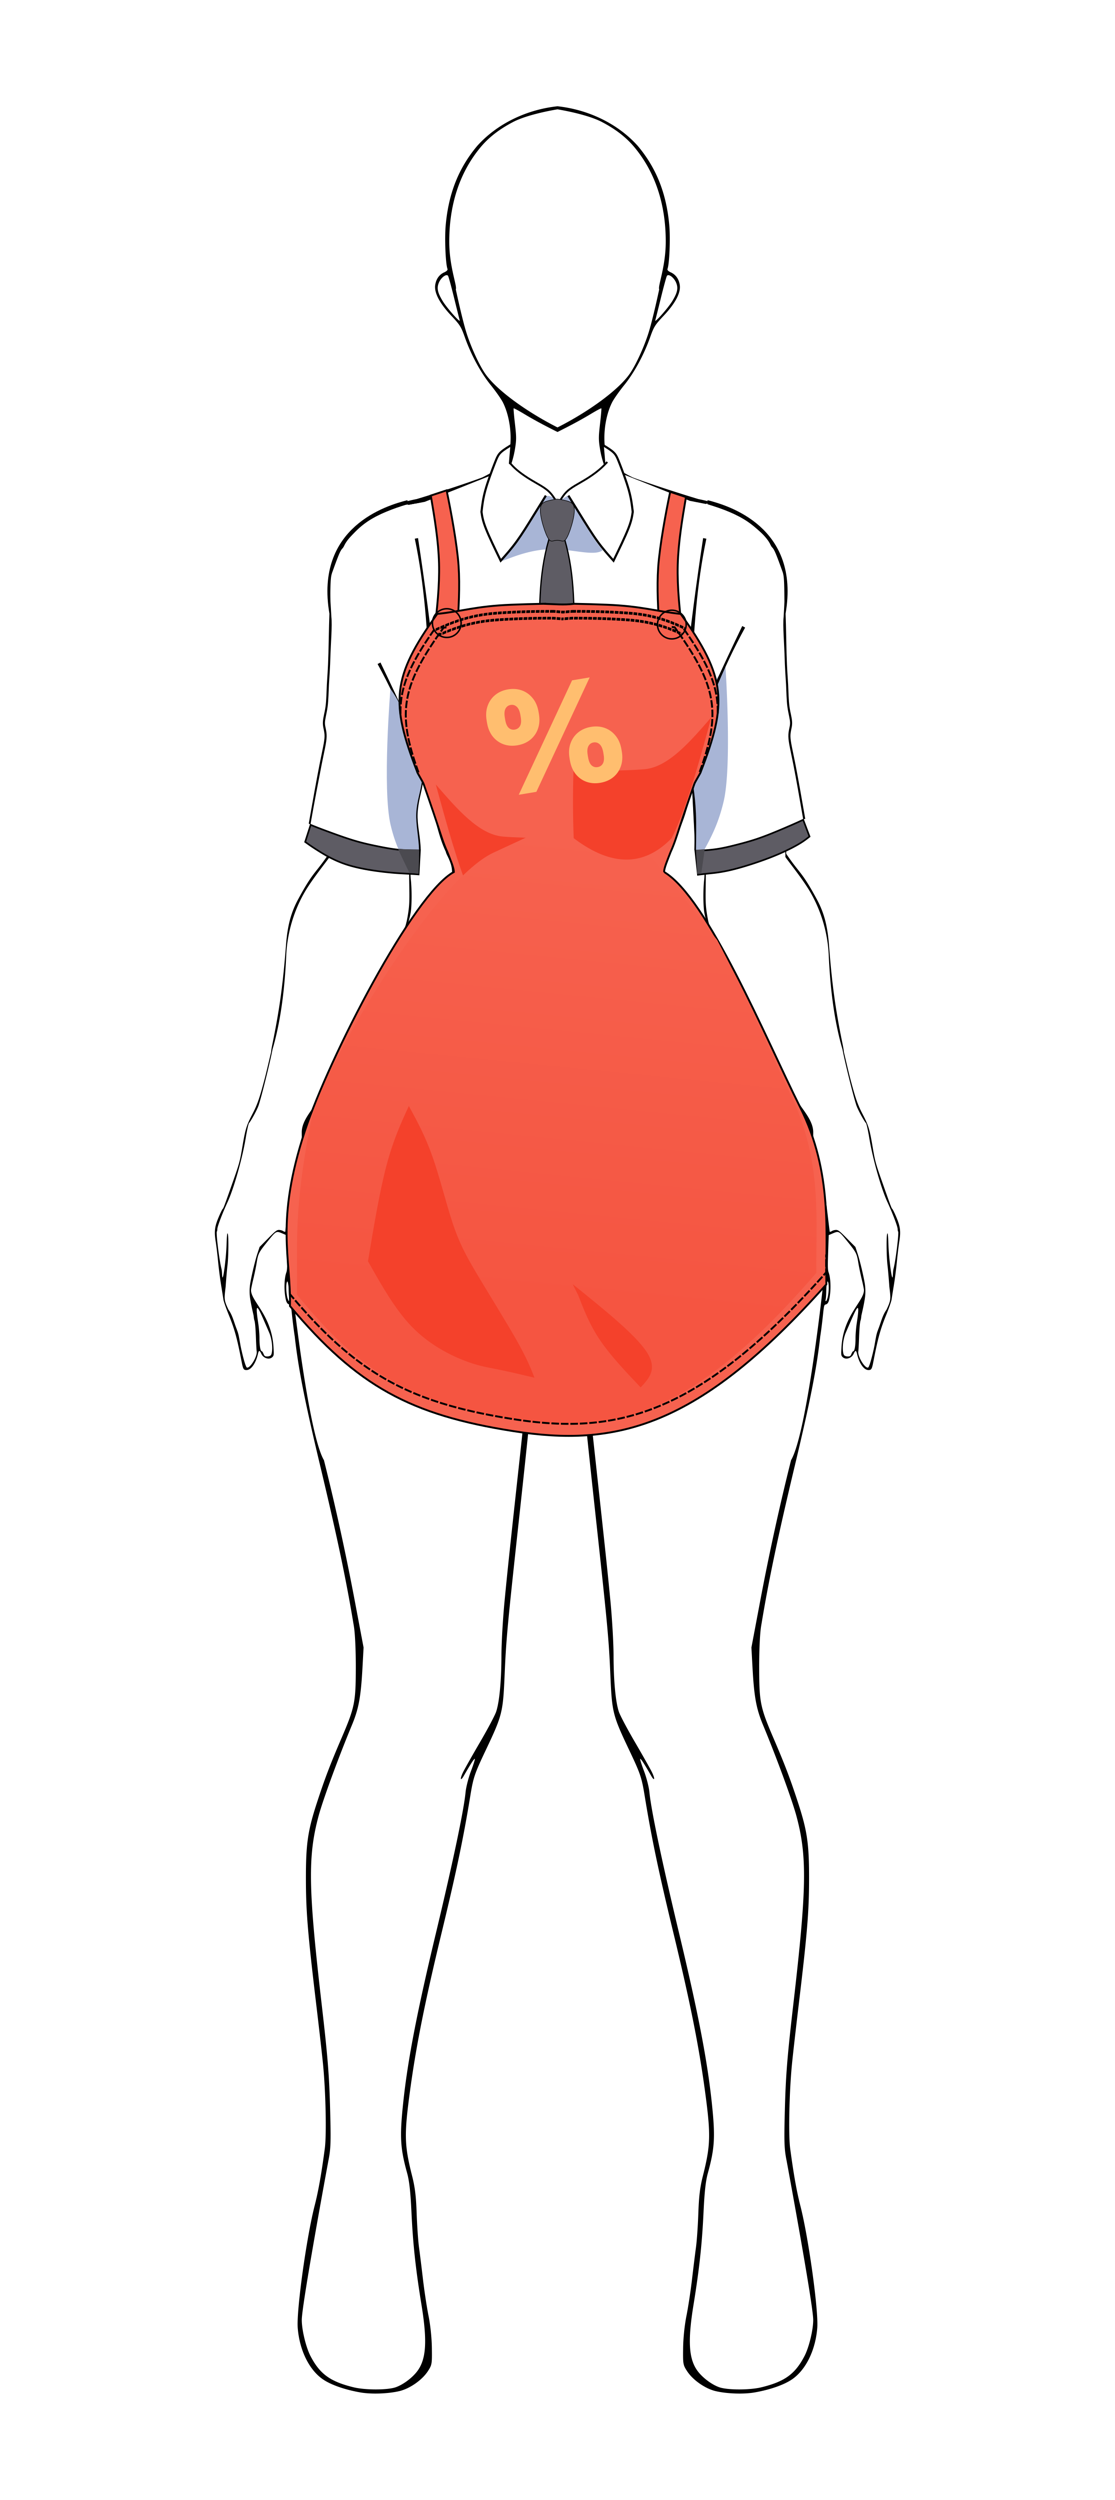 <svg xmlns="http://www.w3.org/2000/svg" xmlns:xlink="http://www.w3.org/1999/xlink" xml:space="preserve" id="svg38" width="1472" height="3300" version="1.1"><defs id="defs2"><linearGradient id="a"><stop id="stop1" offset="0" stop-color="#f6624f" stop-opacity="1"/><stop id="stop2" offset="1" stop-color="#f55541" stop-opacity="1"/></linearGradient><linearGradient xlink:href="#a" id="b" x1="707.505" x2="646.573" y1="1093.705" y2="1710.101" gradientUnits="userSpaceOnUse"/></defs><path id="path2" fill="#fff" stroke-width="30.788" d="M0 0h1472v3300H0Z" display="inline"/><path id="path3" d="m736 140.266-.295.033c-40.774 4.49-79.42 23.051-105.637 52.226-24.669 29.326-38.005 63.001-41.71 105.346-1.51 17.277-.113 50.573 2.398 57.115.54 1.41-1.01 3.057-4.246 4.512-6.703 3.016-10.913 8.992-11.99 17.023-1.36 10.13 5.948 23.983 21.21 40.198 11.555 12.276 13.012 14.585 17.918 28.445 8.268 23.36 20.928 46.728 34.245 63.215 6.564 8.127 13.76 18.375 15.992 22.78 6.347 12.524 10.199 30.122 10.199 46.58 0 27.734-6.84 37.409-36.96 52.3-2.666 1.318-43.732 15.782-87.034 28.768-65.17 12.732-131.56 58.706-112.957 155.843.86 8.515 2.659 22.974 3.998 32.133 2.736 18.707 2.741 18.5-1.938 68.35-3.397 36.189-5.285 61.39-6.478 86.5-1.111 23.394.37 111.897 1.322 122.627l-.021 2.91-4.27 6.11c-14.297 20.25-17.77 19.732-36.385 54.34-10.087 18.753-14.017 36.628-15.896 61.056-3.936 51.16-8.43 83.766-17.918 129.974-1.088 5.3-1.601 8.624-1.627 10.01-2.445 10.345-6.22 26.605-7.934 33.197-7.055 27.148-10.113 36.072-16.695 48.692-7.973 15.288-9.35 19.773-13.322 43.404-3.083 18.345-4.14 22.314-11.502 43.186-12.657 35.884-13.302 37.605-14.596 38.898-.67.67-3.092 5.687-5.38 11.15-5.133 12.246-5.866 18.567-3.714 31.975.88 5.48 2.28 17.161 3.116 25.961.834 8.8 2.617 22.75 3.96 31 1.346 8.25 2.732 16.99 3.084 19.424.352 2.433 3.493 11.433 6.979 20 7.84 19.265 11.06 30.961 17.078 62.074 1.887 9.753 2.622 11 6.48 11 5.86 0 12.108-8.682 14.926-20.744 1.355-5.797 2.154-5.9 4.674-.59 2.8 5.898 10.55 8.142 14.498 4.194 2.01-2.011 2.108-2.81 1.537-12.786-2.443-42.7-29.681-60.673-29.681-75.625 0-1.28 1.316-7.713 2.924-14.297s3.68-16.624 4.603-22.31c1.908-11.75 2.688-13.241 14.705-28.107 10.733-13.278 11.077-13.47 18.424-10.375l5.844 2.46.761 22.674c.665 19.8.55 23.27-.886 27.342-2.194 6.215-2.863 18.997-1.518 28.992 1.206 8.957 2.486 11.795 5.684 12.598 1.92.482 2.246 1.642 3.324 11.805 1.458 13.743 2.77 23.777 3.816 30.335 4.741 42.506 13.194 85.25 33.389 169.858 22.89 95.896 34.727 152.262 44.691 212.75 1.566 9.502 2.602 31.63 2.559 54.707-.085 45.786-1.421 52.349-19.035 93.338-14.971 34.84-21.93 53.11-32.162 84.459-12.315 37.73-14.766 54.756-14.68 101.814.078 42.661 2.451 71.444 13.62 164.881 3.794 31.76 7.834 67.32 8.976 79.02 3.555 36.44 4.76 92.854 2.367 110.931-4.446 33.597-8.537 56.663-13.44 75.746-10.778 41.971-24.137 138.44-22.337 161.32 2.328 29.593 15.137 55.632 33.49 68.092 10.647 7.228 29.06 13.63 49.31 17.143 14.42 2.502 35.97 1.79 51.114-1.69 13.85-3.18 30.253-14.592 37.927-26.386 5.34-8.205 5.54-9.364 5.252-30.565-.18-13.33-1.923-30.138-4.412-42.55-2.262-11.283-5.546-32.824-7.299-47.868-1.752-15.045-4.123-34.192-5.267-42.55s-2.54-28.53-3.106-44.828c-.779-22.468-2.205-34.308-5.902-48.961-10.42-41.298-10.742-54.726-2.72-113.643 8.05-59.145 19.565-116.613 41.867-208.95 19.153-79.302 28.555-124.156 37.427-178.558 4.151-25.448 5.605-29.774 20.668-61.545 21.71-45.788 22.65-49.542 24.78-98.773 2.089-48.313 3.42-62.643 19.988-215.031 20.885-192.098 25.432-247.964 23.369-287.207-.256-17.493-1.748-34.69-4.576-51.916l18.338-13.832c7.316-7.064 9.974-9.399 12.695-9.766 2.721.367 5.38 2.702 12.695 9.766l18.338 13.832c-2.828 17.227-4.32 34.423-4.576 51.916-2.063 39.243 2.484 95.109 23.37 287.207 16.567 152.388 17.898 166.718 19.987 215.03 2.13 49.232 3.07 52.986 24.78 98.774 15.063 31.771 16.517 36.097 20.668 61.545 8.872 54.402 18.274 99.256 37.427 178.559 22.302 92.336 33.817 149.804 41.868 208.95 8.02 58.916 7.699 72.344-2.721 113.642-3.697 14.653-5.123 26.493-5.902 48.96-.566 16.299-1.962 36.47-3.106 44.829-1.144 8.358-3.515 27.505-5.267 42.55s-5.037 36.585-7.3 47.868c-2.488 12.412-4.231 29.22-4.411 42.55-.287 21.201-.088 22.36 5.252 30.565 7.674 11.794 24.077 23.206 37.927 26.387 15.144 3.48 36.695 4.191 51.114 1.69 20.25-3.515 38.663-9.916 49.31-17.144 18.353-12.46 31.162-38.5 33.49-68.091 1.8-22.88-11.558-119.35-22.337-161.32-4.902-19.084-8.994-42.15-13.44-75.747-2.393-18.077-1.188-74.49 2.367-110.931 1.142-11.7 5.182-47.26 8.977-79.02 11.168-93.437 13.54-122.22 13.619-164.88.086-47.059-2.365-64.085-14.68-101.815-10.232-31.35-17.19-49.62-32.162-84.46-17.614-40.988-18.95-47.551-19.035-93.337-.043-23.077.993-45.205 2.559-54.707 9.964-60.488 21.801-116.854 44.691-212.75 20.195-84.608 28.648-127.353 33.389-169.858 1.046-6.558 2.358-16.592 3.816-30.335 1.078-10.163 1.404-11.323 3.324-11.805 3.198-.803 4.478-3.64 5.684-12.598 1.345-9.995.676-22.777-1.518-28.992-1.437-4.072-1.551-7.542-.886-27.342l.761-22.674 5.844-2.46c7.347-3.096 7.69-2.904 18.424 10.374 12.017 14.866 12.797 16.359 14.705 28.108.923 5.686 2.996 15.725 4.603 22.31 1.608 6.584 2.924 13.017 2.924 14.297 0 14.952-27.238 32.925-29.681 75.625-.571 9.976-.473 10.775 1.537 12.786 3.948 3.948 11.699 1.704 14.498-4.194 2.52-5.31 3.319-5.207 4.674.59 2.818 12.062 9.065 20.744 14.925 20.744 3.86 0 4.594-1.247 6.48-11 6.019-31.113 9.239-42.81 17.079-62.074 3.486-8.567 6.626-17.567 6.978-20s1.74-11.174 3.084-19.424 3.127-22.2 3.961-31 2.236-20.482 3.116-25.96c2.152-13.409 1.419-19.73-3.713-31.976-2.29-5.463-4.711-10.48-5.381-11.15-1.294-1.293-1.939-3.014-14.596-38.898-7.362-20.872-8.419-24.84-11.502-43.186-3.972-23.63-5.349-28.116-13.322-43.404-6.582-12.62-9.64-21.544-16.695-48.692-1.714-6.592-5.489-22.852-7.934-33.197-.026-1.386-.539-4.71-1.627-10.01-9.488-46.208-13.982-78.814-17.918-129.974-1.879-24.428-5.81-42.303-15.896-61.057-18.615-34.607-22.088-34.09-36.385-54.34l-4.27-6.11-.022-2.91c.953-10.73 2.434-99.232 1.323-122.626-1.193-25.11-3.082-50.311-6.479-86.5-4.679-49.85-4.673-49.643-1.937-68.35 1.339-9.159 3.138-23.618 3.998-32.133 18.603-97.137-47.787-143.111-112.957-155.843-43.302-12.986-84.369-27.45-87.034-28.768-30.12-14.891-36.96-24.566-36.96-52.3 0-16.458 3.852-34.056 10.199-46.58 2.23-4.405 9.428-14.653 15.992-22.78 13.317-16.487 25.976-39.856 34.244-63.215 4.906-13.86 6.363-16.17 17.918-28.445 15.262-16.215 22.57-30.068 21.211-40.198-1.077-8.03-5.287-14.007-11.99-17.023-3.236-1.455-4.786-3.102-4.246-4.512 2.51-6.542 3.908-39.838 2.398-57.115-3.706-42.345-17.042-76.02-41.71-105.346-26.218-29.175-64.864-47.736-105.638-52.226zm-.002 4.076h.004c.002 0 38.285 6.02 58.744 16.77 18.516 9.726 32.296 20.496 43.27 33.822 27.07 32.872 40.896 74.794 40.896 123.99 0 33.493-10.72 58.836-8.652 63.072 0 0-8.48 40.034-14.404 58.412-6.094 18.905-16.639 41.71-24.526 53.035-14.462 20.77-52.394 48.952-95.03 70.666-.066.031-.211.087-.3.139-.089-.052-.234-.108-.3-.139-42.636-21.714-80.568-49.896-95.03-70.666-7.887-11.326-18.431-34.13-24.525-53.035-5.924-18.378-14.405-58.412-14.405-58.412 2.067-4.236-8.652-29.58-8.652-63.072 0-49.196 13.825-91.118 40.896-123.99 10.974-13.326 24.754-24.096 43.27-33.823 20.459-10.749 58.742-16.768 58.744-16.77M589.562 363.227c.843-.03 1.539.276 1.985.998.743 1.2 4.327 14.316 7.967 29.148s6.953 28.084 7.365 29.451c1.303 4.324-16.855-16.185-22.404-25.304-6.826-11.22-8.078-17.19-5.096-24.327 2.265-5.42 7.173-9.856 10.183-9.966m292.876 0c3.01.11 7.918 4.545 10.183 9.966 2.982 7.137 1.73 13.107-5.096 24.327-5.549 9.119-23.707 29.628-22.404 25.304.412-1.367 3.725-14.619 7.365-29.451s7.224-27.948 7.967-29.148c.446-.722 1.141-1.028 1.984-.998m-204.28 175.798.031.002h.026c.678-.088 7.041 3.362 14.476 7.854 14.07 8.456 28.632 16.049 43.309 23.387 14.677-7.338 29.24-14.931 43.309-23.387 7.435-4.492 13.798-7.942 14.476-7.854h.026l.03-.002.04.014h.004v.002h.002l.002.002.002.002c.316.332-.466 9.533-1.733 20.451-2.048 17.65-2.028 21.454.159 34.309 2.885 16.955 9.278 33.319 19.31 49.416 3.963 6.358 7.459 11.557 7.77 11.557h.013c.158-.274-1.618-4.275-4.062-9.12-2.534-5.023-6.352-13.878-8.485-19.683l-3.878-10.559 10.146 7.684c7.842 5.615 68.754 27.993 91.486 37.316-57.786 8.525-105.927 17.315-118.386 21.309-11.965 3.836-25.007 10.556-28.395 14.633-1.957 2.354-.622 1.896 6.086-2.1 9.42-5.61 24.907-11.098 37.37-13.838 12.025-2.643 85.612-15.004 107.497-17.424 142.89 14.482 131.032 130.496 119.131 180.233-1.802 10.3-1.991 22.402-.531 33.828 1.072 8.38 6.2 72.608 7.95 99.554 2.226 34.31 1.673 90.062 1.296 136.254a650 650 0 0 0 0 11.371c.468 5.088-.069 6.723.525 7.563 5.018 7.094 22.226 28.502 31.655 44.344 15.01 25.22 23.883 54.933 25.236 84.5 2.006 43.828 6.843 82.63 16.143 117.476q1.127 4.218 1.957 6.864c3.173 17.21 15.69 67.339 18.923 75.566 2.48 6.307 9.463 18.978 12.192 22.147.754.876 2.734 9.876 4.4 20 4.4 26.728 15.587 66.195 23.817 84.007 6.872 14.873 13.494 32.276 13.562 35.643.036 1.786.296 3.25.578 3.25 1.471.01-2.82 36.148-5.7 48.004-.758 3.112-.927 4.493-1.142 9.418-.093 2.154-.413 3.67-.712 3.373-1.516-1.517-4.63-27.365-5.153-42.772-.453-13.37-.834-16.897-1.623-15-1.286 3.093-1.026 30.45.399 41.98.577 4.676 1.667 17.276 2.421 28 1.792 15.876 2.553 17.019-3.744 30.25-5.077 7.194-6.783 14.679-9.756 22.75-3.586 9.609-3.286 8.41-6.125 24.5-.634 3.82-6.12 28.29-8.554 29.303-4.508.654-13.893-15.093-12.822-21.515.256-1.532.69-9.087.966-16.787.504-14.07 1.188-21.718 2.194-24.5.298-.825.715-3.525.927-6 .038-.458 4.947-20.285 5.221-28.848.26-8.11-.266-12.287-3.287-26.152-1.977-9.075-5-20.775-6.72-26l-3.128-9.5-11.152-11.25c-9.611-9.696-11.595-11.25-14.371-11.25-1.771 0-4.289.697-5.594 1.552s-2.73 1.246-2.795.75c-4.002-30.708-5.995-60.496-15.955-90.802-2.88-8.766-5.146-16.45-5.271-17s-.754-2.286-1.395-3.852c-.789-1.926-.87-4.028-.254-6.5 1.023-4.096 1.115-5.198 1.125-13.535-.308-14.203-11.827-26.93-19.787-38.904l-17.916-26.713c-12.207-18.16-23.114-40.574-41.156-84.57-27.198-66.322-38.298-90.186-47.984-103.165-7.996-10.715-10.837-17.883-13.38-33.765-1.721-10.753-2.028-16.545-1.786-33.5.473-33.077.55-39.3-1.034-49.36h.223c-4.602-20.78-9.07-43.796-9.654-65.136-.057-2.048-.478-3.926-1.06-5.781-1.698-5.407-4.997-10.585-2.714-20.633 2.467-4.95 53.77-29.265 53.656-88.186-.016-8.336-4.381-26.496-9.29-38.648-6.088-15.069-9.605-20.839-26.952-44.2-5.351-7.206-10.79-15.007-12.082-17.332-.692-1.243-1.625-2.918-2.343-4.08.12-1.501-.065-4.967-.098-10.296-.035-5.556-.337-11.814-.672-13.907l-.61-3.804-.47 3.836c-.708 5.748-.104 18.048.76 22.921-.027 2.924 4.892 12.147 14.27 25.319 5.233 7.352 10.568 15.183 11.855 17.402 1.286 2.22 3.92 6.507 5.85 9.53 12.537 19.631 17.509 34.795 17.363 52.98-.971 22.054-8.313 45.834-24.243 61.68-4.266 4.243-10.563 9.512-13.996 11.71s-7.838 5.112-9.79 6.47c-25.901 18.002-91.42 9.396-117.475-23.936-5.052-6.463-10.358-14.875-10.457-21.828-.028-1.865-.133-1.941-.905-.616-2.625 4.51 8.823 46.191 65.63 57.317 4.869 1.17 28.31 4.231 46.896-.305 4.882-1.192 9.19-1.86 9.572-1.488.383.372.271 2.343-.244 4.379-.044.17-16.356 41.168-20.317 53.254-3.68 11.233-7.096 22.636-12.095 33.378-4.297 11.26-8.532 20.898-8.655 26.456-.108 4.954.09 9.296.442 9.646.35.351.638 1.69.638 2.973 0 6.035 67.074 67.08 89.442 111.222 1.46 2.884 6.639 15.447 11.506 27.92 17.519 44.907 33.044 82.83 37.123 90.68 8.634 16.618 20.981 41.575 28.355 57.305 40.248 85.87 50.794 127.241 50.9 199.695.022 14.802-24.133 239.588-46.599 277.432-15.156 60.418-28.935 123.333-40.86 186.54l-11.468 60.784 1.453 26.592c2.125 38.849 4.945 54.162 13.973 75.892 17.676 42.546 38.171 98.389 43.904 119.635 14.417 53.428 13.74 95.41-4.002 248.77-8.096 69.974-9.99 93.715-11.219 140.761-1.073 41.114-.752 50.336 2.258 65.346 2.023 10.843 35.158 190.28 35.215 210.598.037 13.175-5.527 36.22-11.535 47.757-12.375 23.767-26.1 33.711-56.863 41.207-15.49 3.775-44.471 3.768-55.508-.018-9.511-3.262-21.34-11.957-28.114-20.671-12.287-15.805-13.91-39.648-6.013-88.143 7.653-46.994 11.256-80.172 13.199-121.568 1.3-27.702 2.865-41.914 5.785-52.477 9.077-32.85 9.91-47.911 5.143-92.871-5.958-56.199-18.07-118.947-43.217-223.924-22.351-93.304-36.831-162.092-39.086-185.674-.654-6.839-3.863-19.452-7.133-28.029-3.27-8.578-5.557-15.89-5.082-16.248.77-.581 5.676 6.999 14.445 22.305 4.71 8.222 5.48 4.248.95-4.895-2.278-4.598-12.328-22.377-22.338-39.51-10.01-17.134-19.548-35.13-21.196-39.994-4.323-12.759-6.984-40.987-7.021-74.463-.02-16.033-1.865-48.173-4.102-71.423-3.879-40.308-6.46-64.667-20.105-189.68-13.592-124.53-16.483-162.993-15.406-205.147 1.088-32.292 3.776-77.022 14.896-107.023 14.017-17.961 51.128-58.008 71.164-76.791 38.908-36.475 67.116-64.435 76.028-75.363 7.009-8.593 14.909-19.927 22.609-32.078h-2.092c-18.428 30.068-38.743 51.496-82.174 90.003-15.437 13.686-36.7 34.22-47.252 45.627-51.67 55.87-60.497 62.47-83.46 62.41-1.386 0-2.643-.018-3.8-.048v-.018c-.1.01-.201.01-.302.01h-.028c-.1 0-.202 0-.302-.01v.018c-1.156.03-2.414.049-3.8.049-22.963.06-31.79-6.54-83.46-62.41-10.552-11.409-31.815-31.942-47.252-45.628-43.431-38.507-63.746-59.935-82.174-90.003h-2.092c7.7 12.15 15.6 23.485 22.61 32.078 8.912 10.928 37.119 38.888 76.027 75.363 20.036 18.783 57.147 58.83 71.164 76.79 11.12 30.002 13.808 74.732 14.896 107.024 1.077 42.154-1.814 80.618-15.406 205.147-13.646 125.013-16.226 149.372-20.105 189.68-2.237 23.25-4.083 55.39-4.102 71.423-.037 33.476-2.698 61.704-7.021 74.463-1.648 4.863-11.187 22.86-21.196 39.994-10.01 17.133-20.06 34.912-22.337 39.51-4.53 9.143-3.761 13.117.949 4.895 8.769-15.306 13.676-22.886 14.445-22.305.475.358-1.812 7.67-5.082 16.248-3.27 8.577-6.479 21.19-7.133 28.03-2.255 23.581-16.735 92.37-39.086 185.673-25.148 104.977-37.259 167.725-43.217 223.924-4.767 44.96-3.934 60.02 5.143 92.871 2.92 10.563 4.485 24.775 5.785 52.477 1.943 41.396 5.546 74.574 13.2 121.568 7.896 48.495 6.273 72.338-6.014 88.143-6.774 8.714-18.603 17.41-28.114 20.671-11.037 3.785-40.018 3.793-55.507.018-30.763-7.496-44.489-17.44-56.864-41.207-6.008-11.537-11.572-34.582-11.535-47.757.057-20.317 33.192-199.755 35.215-210.598 3.01-15.01 3.33-24.232 2.258-65.346-1.23-47.046-3.123-70.787-11.219-140.762-17.742-153.36-18.419-195.341-4.002-248.769 5.733-21.246 26.228-77.089 43.904-119.635 9.028-21.73 11.848-37.043 13.973-75.892l1.453-26.592-11.469-60.783c-11.924-63.208-25.703-126.123-40.859-186.541-22.466-37.844-46.62-262.63-46.6-277.432.108-72.454 10.653-113.825 50.9-199.695 7.375-15.73 19.722-40.687 28.356-57.305 4.08-7.85 19.604-45.773 37.123-90.68 4.867-12.473 10.045-25.036 11.506-27.92 22.368-44.142 89.442-105.187 89.442-111.222 0-1.283.287-2.622.638-2.973.352-.35.55-4.692.442-9.646-.123-5.558-4.358-15.197-8.655-26.456-4.999-10.742-8.414-22.145-12.095-33.378-3.961-12.086-20.272-53.083-20.317-53.254-.515-2.036-.627-4.007-.244-4.38.382-.371 4.69.297 9.572 1.49 18.586 4.535 42.027 1.475 46.897.304 56.806-11.126 68.254-52.806 65.629-57.317-.772-1.325-.877-1.25-.904.616-.1 6.953-5.405 15.365-10.457 21.828-26.056 33.332-91.575 41.938-117.475 23.935-1.953-1.357-6.358-4.27-9.791-6.469-3.432-2.198-9.73-7.467-13.996-11.71-15.93-15.846-23.272-39.626-24.242-61.68-.147-18.185 4.825-33.349 17.363-52.98 1.93-3.023 4.563-7.31 5.85-9.53s6.621-10.05 11.855-17.402c9.377-13.172 14.297-22.395 14.27-25.319.864-4.873 1.467-17.173.76-22.921l-.471-3.836-.61 3.804c-.335 2.093-.637 8.35-.672 13.907-.033 5.329-.218 8.795-.097 10.296-.719 1.162-1.652 2.837-2.344 4.08-1.293 2.325-6.73 10.126-12.082 17.333-17.347 23.36-20.864 29.13-26.951 44.199-4.91 12.152-9.274 30.312-9.291 38.648-.114 58.92 51.19 83.237 53.656 88.186 2.283 10.048-1.016 15.226-2.713 20.633-.582 1.855-1.004 3.733-1.06 5.78-.585 21.34-5.053 44.357-9.655 65.138h.223c-1.584 10.058-1.506 16.282-1.033 49.359.242 16.955-.065 22.747-1.787 33.5-2.542 15.882-5.383 23.05-13.38 33.766-9.685 12.978-20.786 36.842-47.984 103.164-18.042 43.996-28.949 66.41-41.156 84.57l-17.916 26.713c-7.96 11.974-19.48 24.701-19.787 38.904.01 8.337.102 9.44 1.125 13.535.617 2.472.535 4.574-.254 6.5-.641 1.566-1.27 3.302-1.395 3.852s-2.39 8.234-5.271 17c-9.96 30.306-11.953 60.095-15.955 90.803-.065.495-1.49.104-2.795-.75-1.305-.856-3.823-1.553-5.594-1.553-2.776 0-4.76 1.554-14.37 11.25l-11.153 11.25-3.127 9.5c-1.72 5.225-4.744 16.925-6.72 26-3.022 13.865-3.548 18.041-3.288 26.152.274 8.563 5.183 28.39 5.22 28.848.213 2.475.63 5.175.928 6 1.006 2.782 1.69 10.43 2.194 24.5.276 7.7.71 15.255.967 16.787 1.07 6.422-8.315 22.17-12.823 21.516-2.435-1.014-7.92-25.483-8.554-29.303-2.84-16.091-2.54-14.892-6.125-24.5-2.973-8.072-4.68-15.557-9.756-22.75-6.297-13.232-5.536-14.375-3.744-30.25.754-10.725 1.845-23.325 2.422-28 1.425-11.531 1.684-38.888.398-41.98-.789-1.898-1.17 1.63-1.623 15-.522 15.406-3.636 41.254-5.152 42.77-.3.299-.62-1.218-.713-3.372-.215-4.925-.384-6.306-1.141-9.418-2.88-11.856-7.172-47.994-5.701-48.004.282 0 .542-1.464.578-3.25.068-3.367 6.69-20.77 13.563-35.643 8.23-17.812 19.417-57.28 23.816-84.007 1.666-10.124 3.646-19.124 4.4-20 2.73-3.17 9.712-15.84 12.192-22.147 3.234-8.227 15.75-58.356 18.924-75.566q.83-2.646 1.957-6.864c9.3-34.846 14.136-73.648 16.142-117.476 1.353-29.567 10.226-59.28 25.236-84.5 9.43-15.842 26.637-37.25 31.655-44.344.594-.84.057-2.474.525-7.562.033-3.254.033-7.076 0-11.372-.377-46.192-.93-101.943 1.297-136.253 1.75-26.946 6.877-91.174 7.95-99.555 1.46-11.426 1.27-23.528-.532-33.828-11.901-49.737-23.76-165.75 119.13-180.233 21.886 2.42 95.473 14.781 107.499 17.424 12.462 2.74 27.95 8.228 37.369 13.838 6.708 3.996 8.043 4.454 6.086 2.1-3.388-4.077-16.43-10.797-28.395-14.633-12.459-3.994-60.6-12.784-118.386-21.309 22.732-9.323 83.644-31.701 91.486-37.316l10.147-7.684-3.88 10.559c-2.132 5.805-5.95 14.66-8.484 19.683-2.444 4.845-4.22 8.846-4.062 9.12h.013c.311 0 3.807-5.2 7.77-11.557 10.032-16.097 16.426-32.461 19.31-49.416 2.188-12.855 2.207-16.66.159-34.309-1.267-10.918-2.049-20.119-1.733-20.45l.002-.003.002-.002h.002v-.002h.004zM565.305 1052.56h.047c.026 0 5.477-2.958 2.234-.44.339.55 1.048 9.05 3.359 16.75 5.162 17.197 8.962 37.328 17.534 55.382 1.336 6.406 9.602 14.643 8.22 31.853l-.556 6.947c-15.171 15.845-58.598 66.161-60.432 65.088-.537-.634 4.676-11.037 6.717-25.152 1.31-9.084 1.284-30.696-.059-41.615-.923-7.524-.324-24.212 1.168-37.121 3.871-16.128 10.272-59.71 11.913-80.381.62-8.654 10.093-16.592 9.957-15.531zm347.799-7.327c1.697.916.007 0 .01 0h.046c1.061.131 6.447 18.734 7.067 27.388 1.64 20.671 4.365 35.503 8.236 51.631 1.492 12.909 2.091 29.597 1.168 37.121-1.343 10.919-1.368 32.531-.058 41.615 2.04 14.115 7.253 24.519 6.716 25.153-1.834 1.073-45.26-49.243-60.431-65.088l-.557-6.948c-1.382-17.21 6.885-25.447 8.22-31.853 8.573-18.054 16.665-34.934 21.827-52.13 2.31-7.7 7.368-26.307 7.707-26.857-1.442-1.103.443-1.34.465-1.343zm-480.344 395.13c.55.052-3.076 7.79-11.074 24.795-4.914 10.45-11.137 24.4-13.827 31l-4.888 12-.756-6c-.47-3.752-.338-7.31.355-9.5 1.884-5.955 11.039-22.845 20.323-37.5 6.085-9.605 9.41-14.838 9.867-14.795m606.48 0c.457-.043 3.782 5.19 9.867 14.795 9.284 14.655 18.439 31.545 20.323 37.5.693 2.19.825 5.748.355 9.5l-.756 6-4.888-12c-2.69-6.6-8.913-20.55-13.827-31-7.998-17.006-11.625-24.743-11.074-24.795m-340.486 182.67 4.55 3.201c3.865 2.717 11.212 5.68 19.378 7.817 1.866.488-16.41 18.47-18.823 18.56-3.09-9.728-4.261-19.869-5.105-29.578m74.492 0c-.844 9.71-2.015 19.85-5.105 29.578-2.413-.09-20.689-18.072-18.823-18.56 8.166-2.136 15.513-5.1 19.377-7.817zm-393.662 68.625h.023c1.772 5.25 1.433 11.44 1.75 17 .093 3.025.406 6.288.698 7.25.29.963.122 1.75-.377 1.75-.5 0-1.406-1.687-2.016-3.75-2.263-7.657-2.315-22.25-.078-22.25m712.809 0h.022c2.237 0 2.184 14.593-.078 22.25-.61 2.063-1.516 3.75-2.016 3.75-.499 0-.668-.787-.377-1.75.292-.962.604-4.225.697-7.25.317-5.56-.022-11.75 1.75-17zM339.71 1726.62c1.95.075 7.56 14.047 15.45 32.041 5.03 11.474 5.039 27.194 2.421 30.348-.788.949-2.833 1.65-4.8 1.65-2.974 0-3.624-.465-4.891-3.5-.805-1.925-1.89-3.5-2.41-3.5-1.705 0-2.967-7.308-2.938-17.015.015-5.235-.736-14.115-1.598-19.74-2.22-14.48-2.504-20.333-1.234-20.284m792.578 0c1.27-.049.986 5.803-1.234 20.283-.862 5.626-1.613 14.506-1.598 19.74.029 9.708-1.234 17.016-2.938 17.016-.52 0-1.605 1.575-2.41 3.5-1.267 3.035-1.917 3.5-4.89 3.5-1.968 0-4.013-.701-4.801-1.65-2.618-3.154-2.61-18.874 2.422-30.348 7.89-17.994 13.5-31.966 15.45-32.04"/><path id="path4" fill="#fff" fill-opacity="1" stroke="none" stroke-dasharray="none" stroke-dashoffset="0" stroke-opacity="1" stroke-width=".425" d="M810.515 736.265c.564-1.216 2.622-5.53 4.572-9.585 7.697-16.009 10.801-19.14 14.44-28.988 3.007-8.141 4.105-11.524 4.98-16.574.613-3.548 1.07-4.848.084-12.135-1.547-11.429-3.528-21.223-8.284-34.708l-2.174-6.166c-2.083-1.565-5.09-13.649-5.09-13.649l-9.257-17.61-12.608-8.763 1.994 23.944-3.98 4.419c-7.236 8.035-16.954 11.447-36.17 23.44-3.646 2.274-7.92 7.757-9.24 8.857l-.682.568 1.414 2.37c3.237 5.424 18.192 30.091 21.823 35.995 13.37 21.74 20.295 31.444 31.985 44.83 2.14 2.451 4.179 4.796 4.53 5.211l.637.755zm-150.075 0c-.564-1.216-2.621-5.53-4.572-9.585-7.697-16.009-9.767-20.732-13.406-30.58-3.007-8.142-3.736-10.62-4.61-15.67-.615-3.548-2.474-4.16-1.488-11.447 1.547-11.429 3.528-21.223 8.284-34.708l2.174-6.166c2.083-1.565 5.09-13.649 5.09-13.649l9.257-17.61 12.608-8.763-1.994 23.944 5.012 3.383c8.962 6.05 15.922 12.483 35.139 24.475 3.645 2.275 7.919 7.758 9.24 8.858l.681.568-1.414 2.37c-3.237 5.424-18.192 30.091-21.823 35.995-13.37 21.74-20.295 31.444-31.985 44.83a950 950 0 0 0-4.53 5.211l-.637.755z"/><path id="path5" fill="#fff" fill-opacity="1" stroke="none" stroke-dasharray="none" stroke-dashoffset="0" stroke-opacity="1" stroke-width="1.7" d="M169.734-28.515 160.607 7.97s18.007 45.265 19.474 43.545c14.61-17.136 22.807-29.927 29.997-41.204L217.54.22l.965 1.48c.028 5.495 5.134 7.553 7.74 11.468 6.686 15.949 13.901 14.958 13.901 14.958 2.607-3.915 9.044-13.028 9.072-18.523l-.41-9.01 5.901 10.06c7.19 11.278 16.126 23.727 30.736 40.864 1.466 1.72 18.656-46.673 18.656-46.673l-8.642-32.455 60.869 24.275L371.366-.4c4.059-3.443 50.71 18.202 60.09 37.779 1.795 3.745 1.842 1.983 3.87 5.962 2.028 3.98 5.853 14.95 7.165 18.477 1.97 5.294 2.083 7.707 2.198 46.087.13 43.353 1.603 75.835 4.117 90.707 1.18 6.985 1.323 10.726.592 15.5-1.17 7.636-1.216 7.26 4.816 38.292 7.028 36.157 9.148 48.421 8.536 49.41-.297.482-8.023 3.65-17.166 7.042-26.13 9.692-50.23 15.495-71.983 16.476l-11.723.527c-1.271-5.212-.164-13.397 0-20.404.261-11.122-.99-22.477-1.81-26.984-2.762-15.18-1.154-19.428-1.289-19.69l-.003-.004v-.001l-.004-.001v-.003l-.002-.001h-.018s0-.01-.595.079c1.65 3.87-4.04 12.63-6.394 20.312-2.906 9.484-8.948 23.168-11.137 29.493s-5.128 16.57-7.97 22.185c-4.028 7.958-3.232 18.578-3.007 18.795l.003.003s3.179 3.448 18.002 20.773c13.252 15.487 10.743 8.61 7.175 14.409-5.762 9.363-16.726 36.254-29.433 68.226-8.816 22.128-18.56 46.687-30.98 66.87-.386-.007-2.788-4.003-6.036-10.344-13.973-27.278-25.88-48.126-41.348-63.907-1.612-1.644-10.7-8.952-16.14-13.443-2 1.283-6.775 1.147-8.973 3.39-15.467 15.78-24.448 32.556-38.421 59.834-2.583 5.042-4.63 8.602-5.555 9.853a413305 413305 0 0 0-72.502-118.038c-3.564-5.8-1.15-2.266 12.101-17.753 14.824-17.325 18.002-20.773 18.002-20.773l.003-.003c.225-.217 1.021-10.837-3.006-18.795-2.843-5.616-6.841-15.595-9.031-21.92s-8.441-20.484-11.347-29.968c-2.354-7.682-6.454-16.177-4.803-20.047l-.916-.134h-.019l-.001.004h-.003l-.001.002-.003.004c-.193.273.669 4.67-1.289 19.69-.592 4.542-2.07 15.862-1.81 26.984.164 7.007 1.272 15.191 0 20.404l-11.727-.528c-21.754-.98-45.853-6.783-71.983-16.476-9.143-3.391-16.869-6.56-17.166-7.04-.612-.99 1.508-13.255 8.536-49.41 6.032-31.032 5.986-30.658 4.816-38.294-.731-4.773-.588-8.514.592-15.5 2.514-14.871 3.988-47.353 4.117-90.707.115-38.38.229-40.792 2.198-46.086 1.312-3.527 5.137-14.498 7.165-18.477s2.075-2.217 3.87-5.962c9.38-19.577 56.031-41.222 60.09-37.78l15.038-2.935zm8.208 533.811c98.032 159.676 53.637 87.834-.314.38q.125-.124.314-.38m-.314.38q-.11.11-.167.112c-145.208-235.952-65.453-106.484.167-.112" transform="matrix(-1.414 0 0 1.414 1064.666 667.159)"/><path id="path6" fill="#a8b5d6" fill-opacity="1" stroke="none" stroke-dasharray="none" stroke-dashoffset="0" stroke-opacity="1" stroke-width="2.6" d="M735.964 663.67s-6.249-10.42-14.296-8.855c-.598.979-24.15 34.662-24.529 35.277-13.37 21.74-20.294 31.444-31.984 44.83a950 950 0 0 0-4.53 5.21l-.054.067c1.39.796 4.208-.274 9.961-2.457 11.273-4.278 33.817-12.834 58.652-12.834s51.959 8.555 64.07 2.9q1.341-.627 2.432-1.472c-7.948-9.792-14.44-19.374-24.826-36.244-4.041-10.653-20.926-35.755-21.6-35.431-5.437 2.616-8.872 6.003-13.296 9.009m221.8 216.655s8.81 130.249-2.429 177.702c-7.094 29.96-16.983 48.092-26.872 66.225l-11.785-2.155c.969-31.005-2.878-60.047-2.834-88.872s3.978-57.434 7.892-78.637c7.83-42.407 36.028-74.263 36.028-74.263"/><path id="path7" fill="#000" fill-opacity="1" stroke="none" stroke-dasharray="none" stroke-dashoffset="0" stroke-opacity="1" stroke-width="2.6" d="M498.467 876.58c29.922 54.235 51.938 112.013 72.143 170.604l4.709-11.666c-22.934-54.222-47.453-107.811-73.02-160.981Z"/><path id="path8" fill="#a8b5d6" fill-opacity="1" stroke="none" stroke-dasharray="none" stroke-dashoffset="0" stroke-opacity="1" stroke-width="2.6" d="M515.435 909.349s-10.955 132.465.283 179.919c7.095 29.959 17.199 46.272 27.088 64.405l10.918-20.747c.692-31.276-4.011-44.501-1.586-65.723 2.426-21.222 4.678-34.625 4.678-34.625-13.793-41.076-12.05-82.86-41.381-123.23"/><path id="path9" fill="#000" fill-opacity="1" stroke="none" stroke-dasharray="none" stroke-dashoffset="0" stroke-opacity="1" stroke-width="2.6" d="M983.722 828.446c-29.922 54.234-51.938 112.013-72.143 170.603l-4.709-11.665c22.933-54.223 47.452-107.811 73.019-160.982zM932.53 711.14c-12.739 60.617-16.878 122.31-19.05 184.248l-7.917-9.777c6.059-58.56 13.819-116.979 22.703-175.304zm-384.93 0c12.738 60.617 16.878 122.31 19.05 184.248l7.916-9.777c-6.058-58.56-13.818-116.979-22.702-175.304Z"/><path id="path10" fill="#5e5c64" fill-opacity="1" stroke="#000" stroke-dasharray="none" stroke-dashoffset="0" stroke-opacity="1" stroke-width="1.7" d="M724.723 711.813c-14.639 50.231-11.767 95.745-13.44 147.312-1.658 45.178-4.973 114.639-1.176 162.69 3.68 46.548 14.032 73.003 24.94 70.93 10.907 2.073 21.26-24.382 24.94-70.93 3.797-48.051.481-117.512-1.176-162.69-1.673-51.567 1.199-97.08-13.44-147.312-7.092 1.3-13.555.115-20.648 0z"/><path id="path11" fill="#f6624f" fill-opacity="1" stroke="#000" stroke-dasharray="none" stroke-width="2.5" d="M588.777 647.628c5.727 27.063 13.885 71.517 15.818 99.368s.072 56.489-1.79 85.127l-30.07 1.718c3.437-29.927 6.873-59.854 6.075-89.734s-5.831-59.713-10.864-89.545z" transform="matrix(-1 0 0 1 1473.533 1.64)"/><path id="path12" fill="#f6624f" fill-opacity="1" stroke="#000" stroke-dasharray="none" stroke-width="2.5" d="M589.569 647.293c5.727 27.063 13.885 71.517 15.818 99.368s.072 56.489-1.79 85.127l-30.07 1.718c3.437-29.927 6.873-59.854 6.075-89.734s-5.831-59.713-10.864-89.545z"/><path id="path13" fill="#f6624f" fill-opacity="1" stroke="#000" stroke-dasharray="none" stroke-width="2.5" d="M717.778 791.368c-14.894.29-29.347.706-42.664 1.236-47.215 1.88-64.928 8.797-97.857 12.13-60.544 83.692-61.567 118.043-26.492 208.52-.454.44 7.937 13.788 8.547 16.196.108.414 11.388 32.513 19.128 56.129 3.681 11.233 7.097 22.637 12.096 33.379 4.297 11.259 8.531 20.897 8.654 26.455-53.546 28.735-165.044 245.405-196.62 341.576-39.705 120.927-18.27 167.585-19.775 231.434 88.76 106.108 159.618 143.89 294.523 165.068s244.02-2.876 413.609-193.697c-1.067-66.05 8.998-146.795-34.7-234.125-45.274-90.484-122.12-276.491-179.537-310.256.123-5.558 4.358-15.196 8.655-26.455 4.999-10.742 8.414-22.146 12.095-33.38 7.74-23.615 19.021-55.714 19.13-56.128.61-2.408 9-15.755 8.546-16.195 35.075-90.478 34.052-124.83-26.492-208.522-32.93-3.332-50.642-10.248-97.857-12.129-13.317-.53-27.77-.945-42.664-1.236-13.493 1.855-26.826.378-40.325 0z" transform="translate(0 5.67)"/><path id="path14" fill="#f4412b" fill-opacity="1" stroke="none" stroke-dasharray="none" stroke-dashoffset="0" stroke-opacity="1" stroke-width="18.463" d="M757.132 1195.336c-19.344 19.19-38.686 38.381-52.678 49.545-13.992 11.163-22.633 14.3-35.92 4.876-13.289-9.423-31.222-31.406-47.533-69.206-16.31-37.8-30.996-91.416-45.682-145.033 28.579 33.052 57.156 66.102 88.45 68.81s93.653 2.14 93.653 2.14 1.69 41.011-.29 88.868"/><path id="path15" fill="url(#b)" fill-opacity="1" stroke="none" stroke-dasharray="none" stroke-width="2.46" d="M651.44 1125.59c-80.154 37.167-227.792 288.745-240.318 351.834-24.711 124.464-17.694 167.585-19.151 231.434 85.959 106.108 154.58 143.89 285.23 165.068 130.648 21.178 236.32-2.876 400.557-193.697-1.034-66.05 8.714-146.795-33.604-234.125-25.399-52.414-61.058-136.882-97.374-205.243l-145.984-184.53Z"/><path id="path16" fill="#f4412b" fill-opacity="1" stroke="none" stroke-dasharray="none" stroke-dashoffset="0" stroke-opacity="1" stroke-width="3" d="M2181.25 1472.25c1.583 4.083 3.167 8.167 6.019 12.38 2.852 4.212 6.973 8.553 11.095 12.895 2.355-2.534 4.71-5.067 1.608-9.78-3.103-4.712-11.662-11.604-20.222-18.495z" transform="translate(-9750.328 -5386.538)scale(4.82)"/><path id="path17" fill="#f4412b" fill-opacity="1" stroke="none" stroke-dasharray="none" stroke-dashoffset="0" stroke-opacity="1" stroke-width="18.463" d="M939.227 946.642c-28.58 33.052-57.157 66.103-88.451 68.811-31.295 2.708-93.653 2.139-93.653 2.139s-1.689 41.012.29 88.87q.007 0 0 0 74.536 56.555 129.276 0a303 303 0 0 0 6.848-14.79c16.31-37.8 30.996-91.417 45.682-145.033z"/><path id="path18" fill="#ffbe6f" stroke-width="3.073" d="M683.06 983.862c-6.545 1.097-12.643.656-18.26-1.33-5.644-2.048-10.39-5.461-14.242-10.23-3.858-4.844-6.413-10.896-7.623-18.171l-.457-2.73c-1.228-7.332-.803-13.883 1.287-19.646 2.068-5.837 5.446-10.637 10.114-14.414 4.662-3.767 10.26-6.203 16.806-7.3 6.613-1.107 12.733-.635 18.368 1.407 5.644 2.049 10.402 5.486 14.26 10.33q5.871 7.149 7.713 18.148l.458 2.728q1.826 10.899-1.378 19.671c-2.089 5.763-5.463 10.537-10.123 14.304-4.67 3.717-10.325 6.128-16.92 7.233zm-3.472-20.726c3.088-.525 5.382-2.089 6.88-4.706 1.536-2.693 1.879-6.606 1.015-11.762l-.457-2.729q-1.308-7.809-4.831-10.963c-2.282-2.113-4.972-2.91-8.06-2.385-3.03.508-5.288 2.126-6.757 4.867q-2.215 4.1-.9 11.932l.457 2.73c.861 5.139 2.43 8.748 4.7 10.795 2.268 1.987 4.923 2.73 7.953 2.221m112.894 70.249c-6.545 1.096-12.627.652-18.26-1.33q-8.466-3.073-14.236-10.24c-3.865-4.835-6.402-10.89-7.63-18.162l-.447-2.722c-1.238-7.34-.803-13.884 1.284-19.664 2.078-5.83 5.44-10.627 10.108-14.404 4.66-3.767 10.276-6.205 16.822-7.302 6.596-1.105 12.723-.643 18.367 1.406 5.628 2.052 10.386 5.49 14.251 10.323q5.871 7.149 7.713 18.148l.457 2.729q1.83 10.924-1.376 19.67c-2.087 5.78-5.471 10.547-10.124 14.32-4.679 3.71-10.317 6.118-16.93 7.225zm-3.472-20.726c3.097-.519 5.381-2.09 6.879-4.707 1.545-2.686 1.88-6.605 1.015-11.762l-.447-2.721c-.882-5.214-2.493-8.868-4.841-10.97-2.282-2.114-4.962-2.904-8.059-2.385-3.03.507-5.28 2.132-6.757 4.867q-2.203 4.112-.895 11.922l.458 2.729c.863 5.156 2.43 8.75 4.71 10.803 2.262 1.996 4.906 2.732 7.937 2.224m-104.17 36.523 70.401-151.068 23.27-3.9-70.394 151.059zm0 0"/><path id="path19" stroke-dasharray="10,2.5" d="M589.268 826.979q-1.91.217-3.829.412l-.558.056-.328.455a713 713 0 0 0-3.58 4.992l2.037 1.448a681 681 0 0 1 3.244-4.524 280 280 0 0 0 3.299-.355zm-9.743 7.957a601 601 0 0 0-5.716 8.23l2.064 1.408a598 598 0 0 1 5.693-8.195zM572.4 845.24a464 464 0 0 0-5.527 8.364l2.102 1.355a462 462 0 0 1 5.498-8.322zm-6.88 10.475a363 363 0 0 0-5.278 8.535l2.145 1.283a360 360 0 0 1 5.242-8.474zm-6.56 10.69a282 282 0 0 0-4.942 8.745l2.199 1.19a277 277 0 0 1 4.898-8.664zm-6.128 10.96a218 218 0 0 0-4.498 8.996l2.262 1.065a215 215 0 0 1 4.447-8.893zm-5.555 11.28a173 173 0 0 0-3.91 9.28l2.332.9a170 170 0 0 1 3.854-9.145zm-4.8 11.638a141 141 0 0 0-3.153 9.582l2.4.694c.918-3.172 1.958-6.31 3.1-9.413zm-3.832 12.012c-.874 3.25-1.62 6.536-2.227 9.85l2.459.45a122 122 0 0 1 2.184-9.654zm-2.657 12.338a118 118 0 0 0-1.187 10.033l2.494.188a115 115 0 0 1 1.16-9.82zm-1.35 12.555a123 123 0 0 0-.128 10.097l2.5-.066c-.092-3.3-.054-6.602.125-9.895zm2.464 12.501-2.498.118c.156 3.36.44 6.717.835 10.054l2.483-.297a139 139 0 0 1-.82-9.875m1.13 12.338-2.476.334c.447 3.33.998 6.644 1.637 9.938l2.455-.48a171 171 0 0 1-1.616-9.792m2.102 12.229-2.447.51a224 224 0 0 0 2.263 9.795l2.422-.618a221 221 0 0 1-2.238-9.687m2.863 12.096-2.418.642a296 296 0 0 0 2.735 9.658l2.394-.716a294 294 0 0 1-2.71-9.584m3.436 11.966-2.389.739a393 393 0 0 0 3.078 9.545l2.371-.795a391 391 0 0 1-3.06-9.489m3.86 11.85-2.366.805c.972 2.85 1.972 5.694 2.992 8.527h2.658a528 528 0 0 1-3.285-9.332m22.032-180.108a601 601 0 0 0-5.716 8.231l2.064 1.408a598 598 0 0 1 5.693-8.195zm-7.125 10.305a464 464 0 0 0-5.527 8.364l2.102 1.355a462 462 0 0 1 5.498-8.322zm-6.88 10.475a363 363 0 0 0-5.278 8.535l2.145 1.283a360 360 0 0 1 5.242-8.474zm-6.56 10.69a282 282 0 0 0-4.942 8.745l2.199 1.19a277 277 0 0 1 4.898-8.664zm-6.128 10.96a218 218 0 0 0-4.498 8.996l2.262 1.065a215 215 0 0 1 4.447-8.893zm-5.555 11.28a173 173 0 0 0-3.91 9.28l2.332.9a170 170 0 0 1 3.854-9.145zm-4.8 11.638a141 141 0 0 0-3.153 9.582l2.4.694c.918-3.172 1.958-6.31 3.1-9.413zm-3.832 12.012c-.874 3.25-1.62 6.536-2.227 9.85l2.459.45a122 122 0 0 1 2.184-9.654zm-2.657 12.338a118 118 0 0 0-1.187 10.033l2.494.188a115 115 0 0 1 1.16-9.82zm-1.35 12.555a123 123 0 0 0-.128 10.097l2.5-.066c-.092-3.3-.054-6.602.125-9.895z" baseline-shift="baseline" display="inline" overflow="visible" stop-color="#000" transform="matrix(-1 0 0 1 1476.236 -.576)" vector-effect="none"/><path id="path20" stroke-dasharray="10,2.5" d="M589.268 826.979q-1.91.217-3.829.412l-.558.056-.328.455a713 713 0 0 0-3.58 4.992l2.037 1.448a681 681 0 0 1 3.244-4.524 280 280 0 0 0 3.299-.355zm-9.743 7.957a601 601 0 0 0-5.716 8.23l2.064 1.408a598 598 0 0 1 5.693-8.195zM572.4 845.24a464 464 0 0 0-5.527 8.364l2.102 1.355a462 462 0 0 1 5.498-8.322zm-6.88 10.475a363 363 0 0 0-5.278 8.535l2.145 1.283a360 360 0 0 1 5.242-8.474zm-6.56 10.69a282 282 0 0 0-4.942 8.745l2.199 1.19a277 277 0 0 1 4.898-8.664zm-6.128 10.96a218 218 0 0 0-4.498 8.996l2.262 1.065a215 215 0 0 1 4.447-8.893zm-5.555 11.28a173 173 0 0 0-3.91 9.28l2.332.9a170 170 0 0 1 3.854-9.145zm-4.8 11.638a141 141 0 0 0-3.153 9.582l2.4.694c.918-3.172 1.958-6.31 3.1-9.413zm-3.832 12.012c-.874 3.25-1.62 6.536-2.227 9.85l2.459.45a122 122 0 0 1 2.184-9.654zm-2.657 12.338a118 118 0 0 0-1.187 10.033l2.494.188a115 115 0 0 1 1.16-9.82zm-1.35 12.555a123 123 0 0 0-.128 10.097l2.5-.066c-.092-3.3-.054-6.602.125-9.895zm2.464 12.501-2.498.118c.156 3.36.44 6.717.835 10.054l2.483-.297a139 139 0 0 1-.82-9.875m1.13 12.338-2.476.334c.447 3.33.998 6.644 1.637 9.938l2.455-.48a171 171 0 0 1-1.616-9.792m2.102 12.229-2.447.51a224 224 0 0 0 2.263 9.795l2.422-.618a221 221 0 0 1-2.238-9.687m2.863 12.096-2.418.642a296 296 0 0 0 2.735 9.658l2.394-.716a294 294 0 0 1-2.71-9.584m3.436 11.966-2.389.739a393 393 0 0 0 3.078 9.545l2.371-.795a391 391 0 0 1-3.06-9.489m3.86 11.85-2.366.805c.972 2.85 1.972 5.694 2.992 8.527h2.658a528 528 0 0 1-3.285-9.332m22.032-180.108a601 601 0 0 0-5.716 8.231l2.064 1.408a598 598 0 0 1 5.693-8.195zm-7.125 10.305a464 464 0 0 0-5.527 8.364l2.102 1.355a462 462 0 0 1 5.498-8.322zm-6.88 10.475a363 363 0 0 0-5.278 8.535l2.145 1.283a360 360 0 0 1 5.242-8.474zm-6.56 10.69a282 282 0 0 0-4.942 8.745l2.199 1.19a277 277 0 0 1 4.898-8.664zm-6.128 10.96a218 218 0 0 0-4.498 8.996l2.262 1.065a215 215 0 0 1 4.447-8.893zm-5.555 11.28a173 173 0 0 0-3.91 9.28l2.332.9a170 170 0 0 1 3.854-9.145zm-4.8 11.638a141 141 0 0 0-3.153 9.582l2.4.694c.918-3.172 1.958-6.31 3.1-9.413zm-3.832 12.012c-.874 3.25-1.62 6.536-2.227 9.85l2.459.45a122 122 0 0 1 2.184-9.654zm-2.657 12.338a118 118 0 0 0-1.187 10.033l2.494.188a115 115 0 0 1 1.16-9.82zm-1.35 12.555a123 123 0 0 0-.128 10.097l2.5-.066c-.092-3.3-.054-6.602.125-9.895z" baseline-shift="baseline" display="inline" overflow="visible" stop-color="#000" vector-effect="none"/><path id="path21" stroke-dasharray="8.474,2.119" stroke-width="2.119" d="m724.945 805.243-3.643.007-1.348.007-.252 3.598 1.348-.007 3.645-.007zm1.248 0-.25 3.598.042-.007 4.938.014h.034l2.282.183.286-3.59-2.291-.19h-.042l-.153 2.059.144-2.059-4.947-.007zm34.352 0-4.948.007-.144 2.06.134-2.06h-.041l-2.318.19-.216 3.59 2.308-.182h.033l4.94-.015.041.007.254-3.597zm1.29 0-.253 3.598 3.644.007 1.347.007.252-3.598-1.347-.007zm-43.13.03-2.323.006-2.673.036-.247 3.598 2.67-.036 2.321-.007zm49.367 0-.252 3.597 2.32.007 2.666.036.255-3.598-2.667-.036zm-55.611.048-.982.015-4.014.063-.245 3.598 4.01-.064.983-.007zm61.848 0-.256 3.605.982.007 4.001.063.257-3.597-4.005-.063zm-68.093.099-4.477.084-.522.014-.242 3.598.525-.015 4.471-.091zm74.324 0-.257 3.59 4.459.092.522.014.261-3.598-.52-.014zm-45.774.12-.287 3.597 1.391.105 3.567.302.289-3.597-3.569-.302zm17.207 0-1.406.105-3.61.302-.215 3.597 3.609-.302 1.406-.105zm-52.007.014-3.054.07-1.945.056-.241 3.597 1.947-.056 3.052-.077zm86.805 0-.261 3.59 3.041.077 1.94.056.261-3.597-1.937-.056zm-93.055.168-1.596.036-3.407.127-.236 3.59 3.401-.12 1.6-.041zm99.281 0-.264 3.59 1.594.043 3.385.12.266-3.591-3.39-.127zm-105.533.197q-2.503.082-5.007.19l-.232 3.597c1.668-.073 3.335-.133 5.001-.19zm111.758 0-.265 3.598c1.659.056 3.317.116 4.975.19l.27-3.598a499 499 0 0 0-4.98-.19m-58.256.14-.288 3.591.095.007 2.295.204 2.322-.204.097-.007.213-3.59h-.095l-2.286.203-2.257-.203zm-59.76.106-3.247.14-1.76.092-.23 3.59 1.756-.084 3.25-.14zm124.239 0-.271 3.598 3.23.14 1.745.084.272-3.59-1.748-.091zm-130.5.295-1.62.07-3.388.19-.226 3.597 3.385-.19 1.62-.077zm136.72 0-.273 3.59 1.61.078 3.358.19.277-3.598-3.362-.19zm-142.98.322-4.473.26-.536.042-.226 3.598.535-.036 4.476-.267zm149.195 0-.278 3.598 4.438.267.53.036.277-3.598-.53-.042zm-155.46.38-2.686.182-2.328.155-.22 3.597 2.328-.161 2.684-.176zm161.672 0-.28 3.597 2.659.176 2.305.161.283-3.597-2.306-.155zm-167.94.428a212 212 0 0 0-5.02.408l-.211 3.597q2.507-.234 5.01-.407zm174.148 0-.282 3.598a204 204 0 0 1 4.954.407l.292-3.597a204 204 0 0 0-4.964-.408m-180.427.527q-2.512.244-5.029.548l-.198 3.59q2.511-.303 5.019-.547l.212-3.59h-.002zm186.629 0-.29 3.59q2.474.245 4.942.549l.304-3.59q-2.474-.305-4.952-.549h-.002zm-192.916.696q-2.518.312-5.039.695l-.185 3.598q2.516-.383 5.027-.696zm199.11 0-.307 3.597q2.469.313 4.93.696l.318-3.598a176 176 0 0 0-4.942-.695m-205.409.892a181 181 0 0 0-5.048.857l-.17 3.59q2.52-.465 5.036-.857zm211.582 0-.319 3.59q2.461.391 4.917.858l.33-3.59q-2.46-.466-4.928-.858m-217.893 1.096q-2.526.475-5.056 1.026l-.154 3.576q2.522-.547 5.042-1.018zm224.051 0-.332 3.584q2.453.47 4.9 1.018l.345-3.576q-2.453-.552-4.913-1.026m-230.37 1.3c-1.687.373-3.374.777-5.062 1.202l-.142 3.59c1.685-.423 3.37-.836 5.051-1.209zm236.508 0-.348 3.583c1.63.373 3.257.786 4.882 1.209l.36-3.59a166 166 0 0 0-4.894-1.202m-242.838 1.532q-2.534.652-5.071 1.384l-.123 3.576a183 183 0 0 1 5.058-1.384zm248.954 0-.364 3.576q2.436.653 4.865 1.384l.376-3.576c-1.623-.49-3.25-.948-4.877-1.384m-141.708.597-3.038.014-.252 3.598 3.036-.015 1.954.015.252-3.598zm34.379 0-1.954.014-.252 3.598 1.956-.015 3.034.015.252-3.598zm-39.308.014-4.35.03-.249 3.597 4.348-.03h.642l.252-3.597zm8.129 0-.251 3.598h1.763l3.191.26.287-3.598-3.201-.26h-.047zm26.187 0-3.237.26-.216 3.598 3.227-.26h1.764l.251-3.598h-1.742zm9.276 0-.252 3.598h.643l4.344.029.253-3.598-4.346-.029zm-49.19.036-4.21.05-.787.014-.245 3.598.784-.015 4.208-.05zm55.426 0-.254 3.598 4.202.05.782.014.257-3.598-.784-.014zm-61.672.085-2.84.042-2.156.042-.244 3.597 2.157-.042 2.84-.05zm67.906 0-.259 3.59 2.833.05 2.15.041.26-3.597-2.151-.042zm-74.152.112-1.443.021-3.558.092-.24 3.597 3.557-.084 1.44-.036zm80.382 0-.259 3.59 1.435.036 3.545.085.263-3.598-3.544-.091zm-47.934.126-.287 3.598.476.036 4.485.38.287-3.598-4.485-.38zm15.468 0-.48.036-4.539.38-.216 3.597 4.538-.38.481-.035zm-54.178.015-4.787.14-.204.008-.238 3.597.204-.007 4.785-.14h.012l.24-3.598zm92.875 0-.263 3.597h.011l4.766.141.203.007.265-3.597-.203-.007-4.767-.141zm-99.117.19-3.297.112-1.707.063-.232 3.597 1.702-.07 3.297-.112zm105.344 0-.265 3.59 3.281.112 1.693.07.27-3.597-1.698-.063zm-111.596.224-1.76.07-3.247.141-.234 3.598 3.248-.141 1.757-.07zm117.816 0-.267 3.598 1.747.07 3.229.14.269-3.597-3.227-.14zm-60.413.098-.288 3.598 1.526.133 1.544-.133.214-3.598-1.507.127zm-63.662.17q-2.504.108-5.01.245l-.227 3.59c1.669-.09 3.336-.166 5.003-.238zm130.297 0-.27 3.597c1.658.072 3.314.148 4.97.239l.275-3.59q-2.487-.138-4.975-.247zm-195.848.083a191 191 0 0 0-5.078 1.574l-.107 3.57a190 190 0 0 1 5.064-1.567zm261.387 0-.379 3.577a169 169 0 0 1 4.846 1.567l.392-3.57a169 169 0 0 0-4.859-1.574m-202.096.225-3.113.169-1.899.112-.226 3.598 1.899-.113 3.11-.168zm142.774 0-.273 3.598 3.086.168 1.882.113.277-3.598-1.883-.112zm-149.037.351-1.37.085-3.644.231-.224 3.605 3.641-.24 1.369-.076zm155.25 0-.275 3.605 1.358.077 3.608.24.28-3.605-3.611-.232zm-161.518.4-3.977.282-1.039.084-.217 3.59 1.038-.077 3.975-.28zm167.73 0-.282 3.598 3.935.281 1.028.078.284-3.59-1.027-.085zm-174.001.472q-2.511.205-5.027.47l-.202 3.59q2.509-.264 5.013-.47zm180.207 0-.286 3.59q2.476.206 4.947.47l.3-3.59a204 204 0 0 0-4.961-.47m-227.044.54c-1.693.56-3.388 1.14-5.083 1.75l-.09 3.563q2.535-.912 5.069-1.75zm273.805 0-.393 3.563q2.417.837 4.825 1.75l.407-3.563a179 179 0 0 0-4.839-1.75m-233.25.064q-2.517.276-5.036.618l-.193 3.598q2.515-.343 5.026-.619zm192.687 0-.3 3.597q2.472.276 4.939.619l.31-3.598q-2.471-.343-4.949-.618m-198.983.794q-2.52.352-5.043.78l-.177 3.59q2.518-.422 5.03-.773zm205.168 0-.314 3.597q2.465.35 4.922.773l.326-3.59a170 170 0 0 0-4.934-.78m-211.472.99c-1.683.29-3.369.61-5.054.95l-.161 3.59c1.68-.34 3.362-.66 5.04-.949zm217.637 0-.327 3.591c1.638.289 3.275.61 4.908.949l.34-3.59a167 167 0 0 0-4.921-.95m-251.943.359a196 196 0 0 0-5.087 1.911l-.077 3.57c1.692-.66 3.383-1.306 5.073-1.912zm286.2 0-.409 3.57c1.605.605 3.206 1.25 4.806 1.91l.422-3.569a171 171 0 0 0-4.82-1.911m-258.21.843q-2.528.52-5.059 1.117l-.147 3.584c1.684-.397 3.364-.773 5.045-1.117zm230.101 0-.34 3.584c1.633.345 3.26.72 4.889 1.117l.354-3.584a163 163 0 0 0-4.903-1.117m-236.427 1.42c-1.688.405-3.377.842-5.067 1.3l-.131 3.576q2.529-.687 5.053-1.293zm242.555 0-.356 3.583q2.44.607 4.872 1.293l.37-3.577a163 163 0 0 0-4.886-1.3m-270.577.147a263 263 0 0 0-5.09 2.059l-.062 3.555a262 262 0 0 1 5.077-2.052zm298.578 0-.423 3.562c1.6.667 3.197 1.345 4.79 2.052l.435-3.555c-1.598-.71-3.2-1.392-4.802-2.059m-276.89 1.496c-1.69.469-3.384.969-5.076 1.49l-.113 3.569a191 191 0 0 1 5.06-1.483zm254.993 0-.371 3.576q2.43.703 4.853 1.483l.386-3.57c-1.62-.52-3.243-1.02-4.868-1.49m-283.04 1.089a421 421 0 0 0-5.089 2.171l-.058 3.548a420 420 0 0 1 5.08-2.157zm310.934 0-.43 3.562q2.39 1.058 4.779 2.157l.437-3.548a361 361 0 0 0-4.786-2.171m-289.23.787a197 197 0 0 0-5.082 1.672l-.099 3.562q2.536-.867 5.067-1.658zm267.417 0-.386 3.576q2.421.792 4.835 1.658l.4-3.562c-1.613-.58-3.23-1.143-4.849-1.672m-295.482 1.932a740 740 0 0 0-5.088 2.235l-.053 3.555c1.695-.75 3.39-1.5 5.084-2.234zm323.277 0-.44 3.556c1.592.734 2.034-2.82.44-3.556m-301.561.176a184 184 0 0 0-5.088 1.84l-.08 3.563c1.69-.642 3.379-1.248 5.069-1.834zm279.82 0-.4 3.57c1.609.585 3.213 1.191 4.814 1.833l.417-3.562a160 160 0 0 0-4.83-1.841M595.57 829.78c-1.697.635-3.393 1.319-5.087 1.995l-.073 3.562c1.695-.676 3.388-1.356 5.077-1.988zm292.211 0-.415 3.569c1.6.632 3.198 1.312 4.798 1.988l.425-3.562c-1.6-.676-3.2-1.36-4.808-1.995m-298.568 2.508a304 304 0 0 0-5.09 2.129l-.06 3.555a303 303 0 0 1 5.077-2.122zm304.574 0-.424 3.562c1.596.684 3.188 1.4 4.781 2.122l.436-3.555a261 261 0 0 0-4.793-2.13m-310.934 2.67a557 557 0 0 0-5.092 2.206l-.052 3.548a553 553 0 0 1 5.081-2.199zm316.922 0-.434 3.555c1.593.724 2.028-2.83.434-3.555m-323.283 2.761-.057 3.555z" baseline-shift="baseline" display="inline" overflow="visible" stop-color="#000" vector-effect="none"/><circle id="circle21" cx="589.832" cy="822.538" r="18.952" fill="url(#meshgradient39)" fill-opacity="1" stroke="#000" stroke-dasharray="none" stroke-width="1.97"/><circle id="circle22" cx="886.933" cy="824.469" r="18.952" fill="url(#meshgradient43)" fill-opacity="1" stroke="#000" stroke-dasharray="none" stroke-width="1.97"/><path id="path22" fill="none" fill-opacity="1" stroke="#000" stroke-dasharray="none" stroke-dashoffset="0" stroke-opacity="1" stroke-width="2.5" d="M341.512 804.165c-4.725 7.589-9.45 15.178-15.107 24.329-5.656 9.15-12.242 19.862-18.614 28.668-6.373 8.807-12.53 15.707-18.687 22.608-6.73-13.89-13.46-27.78-17.183-37.23s-4.439-14.462-5.155-19.474c.86-7.59 1.718-15.178 4.531-25.273 2.813-10.096 7.579-22.696 10.586-30.429s4.255-10.596 7.385-13.531 8.141-5.943 13.153-8.95" transform="matrix(-1.137 0 0 1.137 1138.642 -260.094)"/><path id="path23" fill="none" fill-opacity="1" stroke="#000" stroke-dasharray="none" stroke-dashoffset="0" stroke-opacity="1" stroke-width="2.5" d="M-677.226 1163.403c2.65 2.969 5.299 5.938 9.38 9.428 4.08 3.49 9.594 7.498 15.321 11.114s11.67 6.837 16.503 9.773 8.556 5.584 11.533 8.601 5.208 6.402 7.44 9.787" transform="translate(1350.076 -552.561)"/><path id="path24" fill="none" fill-opacity="1" stroke="#000" stroke-dasharray="none" stroke-dashoffset="0" stroke-opacity="1" stroke-width="2.5" d="M341.512 804.165c-4.725 7.589-9.45 15.178-15.107 24.329-5.656 9.15-12.242 19.862-18.614 28.668-6.373 8.807-12.53 15.707-18.687 22.608-6.73-13.89-13.46-27.78-17.183-37.23s-4.439-14.462-5.155-19.474c.86-7.59 1.718-15.178 4.531-25.273 2.813-10.096 7.579-22.696 10.586-30.429s4.255-10.596 7.385-13.531 8.141-5.943 13.153-8.95" transform="translate(332.334 -260.094)scale(1.137)"/><path id="path25" fill="none" fill-opacity="1" stroke="#000" stroke-dasharray="none" stroke-dashoffset="0" stroke-opacity="1" stroke-width="2.5" d="M-678.729 1162.43c3.15 3.294 6.3 6.587 10.632 10.239 4.332 3.651 9.845 7.66 15.572 11.276 5.728 3.616 11.67 6.837 16.503 9.773s8.556 5.584 11.559 8.682c3.003 3.097 5.286 6.643 7.57 10.19" transform="matrix(-1 0 0 1 122.995 -552.561)"/><path id="path26" fill="#5e5c64" fill-opacity="1" stroke="#000" stroke-width=".737" d="M735.777 658.84c-3.966.364-7.969 1.21-11.541 2.118-2.415.614-4.717 1.264-6.627 2.54-1.91 1.278-3.37 3.236-3.95 6.141-1.163 5.81.783 15.26 3.224 23.672 2.44 8.411 5.356 15.626 7.839 18.84 1.241 1.608 2.603 2.24 3.898 2.194s2.401-.548 3.747-.808c.987-.19 2.179-.28 3.41-.282 1.23 0 2.422.092 3.41.282 1.345.26 2.451.762 3.746.808 1.296.047 2.657-.586 3.899-2.193 2.482-3.215 5.398-10.43 7.838-18.841s4.387-17.862 3.225-23.672c-.58-2.905-2.04-4.863-3.95-6.14s-4.212-1.927-6.627-2.54c-3.573-.909-7.576-1.755-11.541-2.118z" baseline-shift="baseline" display="inline" opacity="1" overflow="visible" stop-color="#000" stop-opacity="1" vector-effect="none"/><path id="path27" fill="#5e5c64" fill-opacity="1" stroke="#000" stroke-dasharray="none" stroke-dashoffset="0" stroke-opacity="1" stroke-width="1.7" d="m3249.88 353.875-11.846 13.973c2.126 3.442 4.252 6.885 8.724 13.215s11.289 15.547 21.16 24.053c9.873 8.505 22.8 16.298 32.656 21.764 9.855 5.465 16.639 8.604 21.448 10.882a482 482 0 0 1 10.48 5.114l10.631-22.175c-6.581-2.733-13.162-5.467-19.339-8.707s-11.948-6.987-17.77-10.885-11.694-7.948-17.364-12.353-11.138-9.163-16.707-14.175a891 891 0 0 1-14.934-13.77 302 302 0 0 1-7.139-6.936z" transform="rotate(-22.464 3894.166 10303.908)scale(1.291)"/><path id="path28" fill="#5e5c64" fill-opacity="1" stroke="#000" stroke-dasharray="none" stroke-dashoffset="0" stroke-opacity="1" stroke-width="1.7" d="m3249.88 353.875-11.846 13.973c2.126 3.442 4.252 6.885 8.96 12.353 4.709 5.467 11.999 12.96 21.871 21.465s22.326 18.023 31.945 24.351 16.403 9.467 21.212 11.745a482 482 0 0 1 10.48 5.114l10.631-22.175c-6.581-2.733-13.162-5.467-19.339-8.707s-11.948-6.987-17.77-10.885-11.694-7.948-17.364-12.353-11.138-9.163-16.707-14.175a891 891 0 0 1-14.934-13.77 302 302 0 0 1-7.139-6.936z" transform="scale(-1.291 1.291)rotate(-19.547 2620.208 12413.56)"/><path id="path29" fill="#4b4a50" fill-opacity="1" stroke="none" stroke-dasharray="none" stroke-dashoffset="0" stroke-opacity="1" stroke-width="2.6" d="M930.207 1121.049c-5.72.442-9.651.59-11.445.908l1.7 31.588c2.862-.185 4.907-.21 5.284-.23 0 0 4.853-32.296 4.461-32.266"/><path id="path30" fill="#000" d="m3642.128 184.95.298 2.614c24.838 2.972 46.579 8.307 59.577 25.471 11.124 11.433 9.61 24.675 10.411 39.418-.205 5.145 2.643 18.395 3.345 23.127 1.573 10.604 2.695 15.098 3.55 19.822.854 4.724 1.457 9.802 2.703 14.06 1.246 4.256 3.04 7.537 3.312 10.028.272 2.49-.941 4.904-.402 8.735.54 3.83 2.787 8.657 6.07 17.394 3.282 8.737 7.636 21.393 11.99 34.049l1.608-.555c-4.354-12.656-8.708-25.314-12.007-34.094s-5.505-13.672-5.978-17.03.745-5.604.41-8.682c-.337-3.079-2.188-6.277-3.373-10.323-1.184-4.046-1.795-9.09-2.662-13.885-.867-4.793-1.973-9.211-3.539-19.769-1.004-6.769-2.195-16.07-3.673-25.202 5.83-56.692-54.373-63.757-71.64-65.178" baseline-shift="baseline" display="inline" opacity="1" overflow="visible" stop-color="#000" stop-opacity="1" transform="matrix(1.604 .232 -.182 2.044 -4874.25 -562.747)" vector-effect="none"/><g id="g32" opacity="1"><path id="path31" d="M917.891 1123.126c.323-17.26.646-34.52-.028-49.504-.675-14.984-1.58-19.902-4.101-30.395" baseline-shift="baseline" display="inline" overflow="visible" stop-color="#000" stop-opacity="1" vector-effect="none"/><path id="path32" d="m915.408 1038.487-1.846 2.088c1.672 12.707 2.779 18.143 3.452 33.085.672 14.942-.013 31.177-.336 48.437l2.062 1.045c.323-17.26.65-34.533-.027-49.558-.677-15.026-1.633-22.39-3.305-35.098z" baseline-shift="baseline" display="inline" overflow="visible" stop-color="#000" stop-opacity="1" vector-effect="none"/></g><path id="path33" fill="#000" d="m3642.128 184.95.298 2.614c24.838 2.972 46.579 8.307 59.577 25.471 11.124 11.433 9.61 24.675 10.411 39.418-.205 5.145 2.643 18.395 3.345 23.127 1.573 10.604 2.695 15.098 3.55 19.822.854 4.724 1.457 9.802 2.703 14.06 1.246 4.256 3.04 7.537 3.312 10.028.272 2.49-.941 4.904-.402 8.735.54 3.83 2.787 8.657 6.07 17.394 3.282 8.737 9.115 24.626 13.47 37.282l1.278-.858c-4.353-12.656-9.858-28.244-13.156-37.024-3.3-8.78-5.506-13.672-5.979-17.03s.745-5.604.41-8.682c-.337-3.079-2.188-6.277-3.373-10.323-1.184-4.046-1.795-9.09-2.662-13.885-.867-4.793-1.973-9.211-3.539-19.769-1.004-6.769-2.195-16.07-3.673-25.202 5.83-56.692-54.373-63.757-71.64-65.178" baseline-shift="baseline" display="inline" opacity="1" overflow="visible" stop-color="#000" stop-opacity="1" transform="matrix(-1.604 .232 .182 2.044 6346.25 -562.747)" vector-effect="none"/><g id="g34" opacity="1"><path id="path34" d="m915.184 1032.578-1.34 1.379c1.672 12.707 6.247 24.76 6.92 39.703.672 14.942-3.857 30.864-4.18 48.124l2.156 1.358c.323-17.26 4.4-34.533 3.723-49.558-.677-15.026-5.607-28.299-7.28-41.006" baseline-shift="baseline" display="inline" overflow="visible" stop-color="#000" stop-opacity="1" transform="matrix(-1 0 0 1 1472 0)" vector-effect="none"/></g><path id="path35" stroke-dasharray="10,2.5" d="M1089.475 1656.01a1181 1181 0 0 0-.031 3.767l2.5.018.03-3.785zm-.047 6.269q-.03 5.006-.01 10.014l2.5-.014q-.026-4.992.01-9.987zm2.51 12.496-2.499.022q.019 2.16.053 4.318l-1.662 1.868-1.476 1.65 1.865 1.666 1.477-1.652 2.31-2.594-.01-.486a638 638 0 0 1-.059-4.791zm-7.25 9.717q-3.337 3.717-6.704 7.41l1.85 1.684q3.37-3.698 6.713-7.424zm-8.387 9.254a1233 1233 0 0 1-6.77 7.347l1.832 1.702q3.407-3.668 6.783-7.362zm-8.471 9.176q-3.405 3.654-6.842 7.279l1.815 1.72q3.442-3.632 6.855-7.294zm-686.473 5.736.301.36a903 903 0 0 0 5.457 6.462l1.903-1.623a898 898 0 0 1-5.141-6.087zm677.912 3.355q-3.441 3.62-6.916 7.207l1.795 1.74q3.483-3.596 6.932-7.224zm-668.632 3.743-1.897 1.627a814 814 0 0 0 6.563 7.564l1.879-1.65a808 808 0 0 1-6.545-7.541m659.976 5.257q-3.48 3.582-6.994 7.131l1.777 1.76a1048 1048 0 0 0 7.012-7.148zm-651.781 4.157-1.873 1.656a725 725 0 0 0 6.684 7.46l1.85-1.68a722 722 0 0 1-6.661-7.436m643.03 4.746a992 992 0 0 1-7.079 7.047l1.754 1.78a995 995 0 0 0 7.096-7.064zm-634.688 4.533-1.844 1.688a660 660 0 0 0 6.818 7.341l1.819-1.717a657 657 0 0 1-6.793-7.312m625.828 4.264a895 895 0 0 1-7.166 6.955l1.73 1.804a900 900 0 0 0 7.186-6.974zm-617.32 4.861-1.813 1.723q3.451 3.632 6.965 7.207l1.781-1.754a584 584 0 0 1-6.933-7.176m608.35 3.822a834 834 0 0 1-7.259 6.856l1.706 1.828q3.661-3.417 7.28-6.877zm-599.663 5.13-1.775 1.76a534 534 0 0 0 7.12 7.054l1.743-1.793a531 531 0 0 1-7.088-7.022m590.576 3.429a795 795 0 0 1-7.355 6.75l1.678 1.851a802 802 0 0 0 7.38-6.771zm-581.695 5.326-1.734 1.8a487 487 0 0 0 7.289 6.884l1.697-1.836a485 485 0 0 1-7.252-6.848m572.486 3.098a752 752 0 0 1-7.459 6.633l1.647 1.878q3.766-3.302 7.486-6.654zm-563.398 5.437-1.688 1.844a448 448 0 0 0 7.471 6.69l1.647-1.881a445 445 0 0 1-7.43-6.653m554.058 2.84a682 682 0 0 1-7.568 6.506l1.615 1.908a685 685 0 0 0 7.598-6.531zm-544.748 5.45-1.636 1.888a414 414 0 0 0 7.662 6.475l1.59-1.93a411 411 0 0 1-7.616-6.434m535.272 2.667a640 640 0 0 1-7.684 6.37l1.58 1.937a643 643 0 0 0 7.715-6.395zm-525.729 5.346-1.578 1.937a388 388 0 0 0 7.858 6.237l1.529-1.979a386 386 0 0 1-7.809-6.195m516.11 2.598a603 603 0 0 1-7.805 6.22l1.541 1.967q3.945-3.089 7.838-6.244zm-506.325 5.115-1.515 1.988q3.99 3.042 8.06 5.975l1.461-2.03a368 368 0 0 1-8.006-5.933m496.553 2.638a564 564 0 0 1-7.931 6.055l1.5 2.002a567 567 0 0 0 7.964-6.082zm-486.52 4.745-1.447 2.039a355 355 0 0 0 8.262 5.695l1.39-2.08a353 353 0 0 1-8.204-5.654m476.589 2.802a531 531 0 0 1-8.063 5.875l1.453 2.035a534 534 0 0 0 8.102-5.902zm-466.309 4.229-1.373 2.09a342 342 0 0 0 8.463 5.394l1.312-2.127a340 340 0 0 1-8.402-5.357m456.213 3.092a486 486 0 0 1-8.201 5.677l1.402 2.07a490 490 0 0 0 8.242-5.706zm-445.686 3.566-1.298 2.137a335 335 0 0 0 8.656 5.082l1.232-2.176a333 333 0 0 1-8.59-5.043m435.416 3.506a445 445 0 0 1-8.341 5.463l1.345 2.105a448 448 0 0 0 8.389-5.492zm-424.654 2.76-1.219 2.183a335 335 0 0 0 8.836 4.76l1.153-2.219a332 332 0 0 1-8.77-4.724m414.21 4.04q-4.216 2.665-8.491 5.23l1.285 2.144a428 428 0 0 0 8.54-5.26zm-403.226 1.825-1.136 2.226q4.47 2.284 9.004 4.434l1.072-2.258a339 339 0 0 1-8.94-4.402m392.592 4.681a396 396 0 0 1-8.638 4.973l1.22 2.182a398 398 0 0 0 8.694-5.004zm-381.398.782-1.057 2.265a354 354 0 0 0 9.154 4.11l.993-2.295a352 352 0 0 1-9.09-4.08m11.38 5.06-.976 2.301q4.62 1.959 9.29 3.793l.913-2.326a369 369 0 0 1-9.226-3.768m359.2.34a372 372 0 0 1-8.791 4.697l1.15 2.221q4.456-2.305 8.848-4.728zm-347.65 4.332-.899 2.332a393 393 0 0 0 9.404 3.489l.84-2.356a391 391 0 0 1-9.346-3.465m336.642 1.502a347 347 0 0 1-8.941 4.397l1.07 2.26a350 350 0 0 0 9.006-4.428zm-324.945 2.793-.826 2.36a420 420 0 0 0 9.503 3.2l.77-2.378a417 417 0 0 1-9.447-3.182m313.748 2.664a330 330 0 0 1-9.092 4.072l.988 2.297a332 332 0 0 0 9.16-4.103zm-301.926 1.28-.758 2.382a459 459 0 0 0 9.59 2.93l.705-2.398a456 456 0 0 1-9.537-2.915m11.932 3.61-.694 2.403q4.817 1.39 9.66 2.682l.645-2.414a500 500 0 0 1-9.611-2.67m278.611.159a318 318 0 0 1-9.236 3.728l.898 2.334a320 320 0 0 0 9.309-3.757zm-266.59 3.148-.633 2.42a557 557 0 0 0 9.717 2.453l.59-2.43q-4.848-1.178-9.674-2.442m255.026 1.47a307 307 0 0 1-9.374 3.362l.807 2.368q4.752-1.62 9.45-3.393zm-242.926 1.56-.58 2.431q4.874 1.163 9.765 2.246l.541-2.439a620 620 0 0 1-9.726-2.238m231.191 2.595a296 296 0 0 1-9.5 2.983l.707 2.396q4.817-1.422 9.582-3.006zm-219.027.178-.533 2.444q4.895 1.065 9.804 2.06l.496-2.451a682 682 0 0 1-9.767-2.053m12.215 2.545-.49 2.453q4.911.98 9.835 1.895l.457-2.46a768 768 0 0 1-9.802-1.888m194.92.955q-4.785 1.374-9.616 2.584l.608 2.426a294 294 0 0 0 9.699-2.608zm-182.663 1.387-.449 2.459q4.926.902 9.86 1.746l.421-2.463a859 859 0 0 1-9.832-1.742m170.63 1.793a291 291 0 0 1-9.717 2.178l.505 2.449a293 293 0 0 0 9.801-2.197zm-158.335.367-.416 2.465q4.936.833 9.883 1.613l.389-2.47a932 932 0 0 1-9.856-1.608m12.323 1.996-.383 2.47q4.95.77 9.912 1.462l.344-2.477a632 632 0 0 1-9.873-1.455m133.855.307a290 290 0 0 1-9.799 1.767l.403 2.467a292 292 0 0 0 9.882-1.781zm-121.51 1.486-.336 2.479q4.967.671 9.944 1.254l.29-2.483a552 552 0 0 1-9.898-1.25m109.252.672q-4.921.761-9.865 1.357l.299 2.483q4.986-.601 9.947-1.37zm-96.875.861-.279 2.485q4.98.56 9.973 1.02l.23-2.491a489 489 0 0 1-9.924-1.014m84.535.787q-4.947.56-9.912.96l.202 2.49q5.003-.403 9.992-.967zm-72.128.45-.215 2.49q4.994.435 9.998.756l.16-2.496a438 438 0 0 1-9.943-.75m59.732.699q-4.966.363-9.943.572l.105 2.498q5.015-.21 10.022-.578zm-47.3.203-.145 2.496c3.337.195 6.677.352 10.02.463l.083-2.5a398 398 0 0 1-9.959-.459m34.866.465q-4.98.175-9.96.205l.015 2.5a343 343 0 0 0 10.033-.205zm-22.418.072-.068 2.498q5.015.138 10.033.14v-2.5q-4.982 0-9.965-.138" baseline-shift="baseline" display="inline" opacity="1" overflow="visible" stop-color="#000" stop-opacity="1" vector-effect="none"/><path id="path36" fill="#f4412b" fill-opacity="1" stroke="none" stroke-dasharray="none" stroke-dashoffset="0" stroke-opacity="1" stroke-width="3" d="M2155.5 1432.75c2 3.667 4 7.333 5.792 12.417s3.375 11.583 4.958 16.333 3.167 7.75 6.042 12.583 7.041 11.5 9.583 16 3.458 6.834 4.375 9.167c-3.167-.75-6.333-1.5-9.042-2.042s-4.958-.875-8.5-2.291c-3.541-1.417-8.375-3.917-12.458-8.125s-7.417-10.125-10.75-16.042c1.417-8.5 2.833-17 4.5-23.333 1.667-6.334 3.583-10.5 5.5-14.667" transform="translate(-11087.02 -6268.26)scale(5.394)"/><path id="path37" fill="#f55541" fill-opacity="1" stroke="none" stroke-dasharray="none" stroke-dashoffset="0" stroke-opacity="1" stroke-width="3" d="m757.414 1106.46 52.678 49.545"/><path id="path38" fill="#4b4a50" fill-opacity="1" stroke="none" stroke-dasharray="none" stroke-dashoffset="0" stroke-opacity="1" stroke-width="2.6" d="M540.58 1152.433c.664.037 11.433.941 12.043.978l.661-19.593.002-.03c.08-3.66-.066-12.218-.066-12.218s-18.863-.33-27.724-1.015c-.392-.03 15.085 31.878 15.085 31.878"/><script id="mesh_polyfill" type="text/javascript">!function(){const t=&quot;http://www.w3.org/2000/svg&quot;,e=&quot;http://www.w3.org/1999/xlink&quot;,s=&quot;http://www.w3.org/1999/xhtml&quot;,r=2;if(document.createElementNS(t,&quot;meshgradient&quot;).x)return;const n=(t,e,s,r)=&gt;{let n=new x(.5*(e.x+s.x),.5*(e.y+s.y)),o=new x(.5*(t.x+e.x),.5*(t.y+e.y)),i=new x(.5*(s.x+r.x),.5*(s.y+r.y)),a=new x(.5*(n.x+o.x),.5*(n.y+o.y)),h=new x(.5*(n.x+i.x),.5*(n.y+i.y)),l=new x(.5*(a.x+h.x),.5*(a.y+h.y));return[[t,o,a,l],[l,h,i,r]]},o=t=&gt;{let e=t[0].distSquared(t[1]),s=t[2].distSquared(t[3]),r=.25*t[0].distSquared(t[2]),n=.25*t[1].distSquared(t[3]),o=e&gt;s?e:s,i=r&gt;n?r:n;return 18*(o&gt;i?o:i)},i=(t,e)=&gt;Math.sqrt(t.distSquared(e)),a=(t,e)=&gt;t.scale(2/3).add(e.scale(1/3)),h=t=&gt;{let e,s,r,n,o,i,a,h=new g;return t.match(/(\w+\(\s*[^)]+\))+/g).forEach(t=&gt;{let l=t.match(/[\w.-]+/g),d=l.shift();switch(d){case&quot;translate&quot;:2===l.length?e=new g(1,0,0,1,l[0],l[1]):(console.error(&quot;mesh.js: translate does not have 2 arguments!&quot;),e=new g(1,0,0,1,0,0)),h=h.append(e);break;case&quot;scale&quot;:1===l.length?s=new g(l[0],0,0,l[0],0,0):2===l.length?s=new g(l[0],0,0,l[1],0,0):(console.error(&quot;mesh.js: scale does not have 1 or 2 arguments!&quot;),s=new g(1,0,0,1,0,0)),h=h.append(s);break;case&quot;rotate&quot;:if(3===l.length&amp;&amp;(e=new g(1,0,0,1,l[1],l[2]),h=h.append(e)),l[0]){r=l[0]*Math.PI/180;let t=Math.cos(r),e=Math.sin(r);Math.abs(t)&lt;1e-16&amp;&amp;(t=0),Math.abs(e)&lt;1e-16&amp;&amp;(e=0),a=new g(t,e,-e,t,0,0),h=h.append(a)}else console.error(&quot;math.js: No argument to rotate transform!&quot;);3===l.length&amp;&amp;(e=new g(1,0,0,1,-l[1],-l[2]),h=h.append(e));break;case&quot;skewX&quot;:l[0]?(r=l[0]*Math.PI/180,n=Math.tan(r),o=new g(1,0,n,1,0,0),h=h.append(o)):console.error(&quot;math.js: No argument to skewX transform!&quot;);break;case&quot;skewY&quot;:l[0]?(r=l[0]*Math.PI/180,n=Math.tan(r),i=new g(1,n,0,1,0,0),h=h.append(i)):console.error(&quot;math.js: No argument to skewY transform!&quot;);break;case&quot;matrix&quot;:6===l.length?h=h.append(new g(...l)):console.error(&quot;math.js: Incorrect number of arguments for matrix!&quot;);break;default:console.error(&quot;mesh.js: Unhandled transform type: &quot;+d)}}),h},l=t=&gt;{let e=[],s=t.split(/[ ,]+/);for(let t=0,r=s.length-1;t&lt;r;t+=2)e.push(new x(parseFloat(s[t]),parseFloat(s[t+1])));return e},d=(t,e)=&gt;{for(let s in e)t.setAttribute(s,e[s])},c=(t,e,s,r,n)=&gt;{let o,i,a=[0,0,0,0];for(let h=0;h&lt;3;++h)e[h]&lt;t[h]&amp;&amp;e[h]&lt;s[h]||t[h]&lt;e[h]&amp;&amp;s[h]&lt;e[h]?a[h]=0:(a[h]=.5*((e[h]-t[h])/r+(s[h]-e[h])/n),o=Math.abs(3*(e[h]-t[h])/r),i=Math.abs(3*(s[h]-e[h])/n),a[h]&gt;o?a[h]=o:a[h]&gt;i&amp;&amp;(a[h]=i));return a},u=[[1,0,0,0,0,0,0,0,0,0,0,0,0,0,0,0],[0,0,0,0,1,0,0,0,0,0,0,0,0,0,0,0],[-3,3,0,0,-2,-1,0,0,0,0,0,0,0,0,0,0],[2,-2,0,0,1,1,0,0,0,0,0,0,0,0,0,0],[0,0,0,0,0,0,0,0,1,0,0,0,0,0,0,0],[0,0,0,0,0,0,0,0,0,0,0,0,1,0,0,0],[0,0,0,0,0,0,0,0,-3,3,0,0,-2,-1,0,0],[0,0,0,0,0,0,0,0,2,-2,0,0,1,1,0,0],[-3,0,3,0,0,0,0,0,-2,0,-1,0,0,0,0,0],[0,0,0,0,-3,0,3,0,0,0,0,0,-2,0,-1,0],[9,-9,-9,9,6,3,-6,-3,6,-6,3,-3,4,2,2,1],[-6,6,6,-6,-3,-3,3,3,-4,4,-2,2,-2,-2,-1,-1],[2,0,-2,0,0,0,0,0,1,0,1,0,0,0,0,0],[0,0,0,0,2,0,-2,0,0,0,0,0,1,0,1,0],[-6,6,6,-6,-4,-2,4,2,-3,3,-3,3,-2,-1,-2,-1],[4,-4,-4,4,2,2,-2,-2,2,-2,2,-2,1,1,1,1]],f=t=&gt;{let e=[];for(let s=0;s&lt;16;++s){e[s]=0;for(let r=0;r&lt;16;++r)e[s]+=u[s][r]*t[r]}return e},p=(t,e,s)=&gt;{const r=e*e,n=s*s,o=e*e*e,i=s*s*s;return t[0]+t[1]*e+t[2]*r+t[3]*o+t[4]*s+t[5]*s*e+t[6]*s*r+t[7]*s*o+t[8]*n+t[9]*n*e+t[10]*n*r+t[11]*n*o+t[12]*i+t[13]*i*e+t[14]*i*r+t[15]*i*o},y=t=&gt;{let e=[],s=[],r=[];for(let s=0;s&lt;4;++s)e[s]=[],e[s][0]=n(t[0][s],t[1][s],t[2][s],t[3][s]),e[s][1]=[],e[s][1].push(...n(...e[s][0][0])),e[s][1].push(...n(...e[s][0][1])),e[s][2]=[],e[s][2].push(...n(...e[s][1][0])),e[s][2].push(...n(...e[s][1][1])),e[s][2].push(...n(...e[s][1][2])),e[s][2].push(...n(...e[s][1][3]));for(let t=0;t&lt;8;++t){s[t]=[];for(let r=0;r&lt;4;++r)s[t][r]=[],s[t][r][0]=n(e[0][2][t][r],e[1][2][t][r],e[2][2][t][r],e[3][2][t][r]),s[t][r][1]=[],s[t][r][1].push(...n(...s[t][r][0][0])),s[t][r][1].push(...n(...s[t][r][0][1])),s[t][r][2]=[],s[t][r][2].push(...n(...s[t][r][1][0])),s[t][r][2].push(...n(...s[t][r][1][1])),s[t][r][2].push(...n(...s[t][r][1][2])),s[t][r][2].push(...n(...s[t][r][1][3]))}for(let t=0;t&lt;8;++t){r[t]=[];for(let e=0;e&lt;8;++e)r[t][e]=[],r[t][e][0]=s[t][0][2][e],r[t][e][1]=s[t][1][2][e],r[t][e][2]=s[t][2][2][e],r[t][e][3]=s[t][3][2][e]}return r};class x{constructor(t,e){this.x=t||0,this.y=e||0}toString(){return`(x=${this.x}, y=${this.y})`}clone(){return new x(this.x,this.y)}add(t){return new x(this.x+t.x,this.y+t.y)}scale(t){return void 0===t.x?new x(this.x*t,this.y*t):new x(this.x*t.x,this.y*t.y)}distSquared(t){let e=this.x-t.x,s=this.y-t.y;return e*e+s*s}transform(t){let e=this.x*t.a+this.y*t.c+t.e,s=this.x*t.b+this.y*t.d+t.f;return new x(e,s)}}class g{constructor(t,e,s,r,n,o){void 0===t?(this.a=1,this.b=0,this.c=0,this.d=1,this.e=0,this.f=0):(this.a=t,this.b=e,this.c=s,this.d=r,this.e=n,this.f=o)}toString(){return`affine: ${this.a} ${this.c} ${this.e} \n       ${this.b} ${this.d} ${this.f}`}append(t){t instanceof g||console.error(&quot;mesh.js: argument to Affine.append is not affine!&quot;);let e=this.a*t.a+this.c*t.b,s=this.b*t.a+this.d*t.b,r=this.a*t.c+this.c*t.d,n=this.b*t.c+this.d*t.d,o=this.a*t.e+this.c*t.f+this.e,i=this.b*t.e+this.d*t.f+this.f;return new g(e,s,r,n,o,i)}}class w{constructor(t,e){this.nodes=t,this.colors=e}paintCurve(t,e){if(o(this.nodes)&gt;r){const s=n(...this.nodes);let r=[[],[]],o=[[],[]];for(let t=0;t&lt;4;++t)r[0][t]=this.colors[0][t],r[1][t]=(this.colors[0][t]+this.colors[1][t])/2,o[0][t]=r[1][t],o[1][t]=this.colors[1][t];let i=new w(s[0],r),a=new w(s[1],o);i.paintCurve(t,e),a.paintCurve(t,e)}else{let s=Math.round(this.nodes[0].x);if(s&gt;=0&amp;&amp;s&lt;e){let r=4*(~~this.nodes[0].y*e+s);t[r]=Math.round(this.colors[0][0]),t[r+1]=Math.round(this.colors[0][1]),t[r+2]=Math.round(this.colors[0][2]),t[r+3]=Math.round(this.colors[0][3])}}}}class m{constructor(t,e){this.nodes=t,this.colors=e}split(){let t=[[],[],[],[]],e=[[],[],[],[]],s=[[[],[]],[[],[]]],r=[[[],[]],[[],[]]];for(let s=0;s&lt;4;++s){const r=n(this.nodes[0][s],this.nodes[1][s],this.nodes[2][s],this.nodes[3][s]);t[0][s]=r[0][0],t[1][s]=r[0][1],t[2][s]=r[0][2],t[3][s]=r[0][3],e[0][s]=r[1][0],e[1][s]=r[1][1],e[2][s]=r[1][2],e[3][s]=r[1][3]}for(let t=0;t&lt;4;++t)s[0][0][t]=this.colors[0][0][t],s[0][1][t]=this.colors[0][1][t],s[1][0][t]=(this.colors[0][0][t]+this.colors[1][0][t])/2,s[1][1][t]=(this.colors[0][1][t]+this.colors[1][1][t])/2,r[0][0][t]=s[1][0][t],r[0][1][t]=s[1][1][t],r[1][0][t]=this.colors[1][0][t],r[1][1][t]=this.colors[1][1][t];return[new m(t,s),new m(e,r)]}paint(t,e){let s,n=!1;for(let t=0;t&lt;4;++t)if((s=o([this.nodes[0][t],this.nodes[1][t],this.nodes[2][t],this.nodes[3][t]]))&gt;r){n=!0;break}if(n){let s=this.split();s[0].paint(t,e),s[1].paint(t,e)}else{new w([...this.nodes[0]],[...this.colors[0]]).paintCurve(t,e)}}}class b{constructor(t){this.readMesh(t),this.type=t.getAttribute(&quot;type&quot;)||&quot;bilinear&quot;}readMesh(t){let e=[[]],s=[[]],r=Number(t.getAttribute(&quot;x&quot;)),n=Number(t.getAttribute(&quot;y&quot;));e[0][0]=new x(r,n);let o=t.children;for(let t=0,r=o.length;t&lt;r;++t){e[3*t+1]=[],e[3*t+2]=[],e[3*t+3]=[],s[t+1]=[];let r=o[t].children;for(let n=0,o=r.length;n&lt;o;++n){let o=r[n].children;for(let r=0,i=o.length;r&lt;i;++r){let i=r;0!==t&amp;&amp;++i;let h,d=o[r].getAttribute(&quot;path&quot;),c=&quot;l&quot;;null!=d&amp;&amp;(c=(h=d.match(/\s*([lLcC])\s*(.*)/))[1]);let u=l(h[2]);switch(c){case&quot;l&quot;:0===i?(e[3*t][3*n+3]=u[0].add(e[3*t][3*n]),e[3*t][3*n+1]=a(e[3*t][3*n],e[3*t][3*n+3]),e[3*t][3*n+2]=a(e[3*t][3*n+3],e[3*t][3*n])):1===i?(e[3*t+3][3*n+3]=u[0].add(e[3*t][3*n+3]),e[3*t+1][3*n+3]=a(e[3*t][3*n+3],e[3*t+3][3*n+3]),e[3*t+2][3*n+3]=a(e[3*t+3][3*n+3],e[3*t][3*n+3])):2===i?(0===n&amp;&amp;(e[3*t+3][3*n+0]=u[0].add(e[3*t+3][3*n+3])),e[3*t+3][3*n+1]=a(e[3*t+3][3*n],e[3*t+3][3*n+3]),e[3*t+3][3*n+2]=a(e[3*t+3][3*n+3],e[3*t+3][3*n])):(e[3*t+1][3*n]=a(e[3*t][3*n],e[3*t+3][3*n]),e[3*t+2][3*n]=a(e[3*t+3][3*n],e[3*t][3*n]));break;case&quot;L&quot;:0===i?(e[3*t][3*n+3]=u[0],e[3*t][3*n+1]=a(e[3*t][3*n],e[3*t][3*n+3]),e[3*t][3*n+2]=a(e[3*t][3*n+3],e[3*t][3*n])):1===i?(e[3*t+3][3*n+3]=u[0],e[3*t+1][3*n+3]=a(e[3*t][3*n+3],e[3*t+3][3*n+3]),e[3*t+2][3*n+3]=a(e[3*t+3][3*n+3],e[3*t][3*n+3])):2===i?(0===n&amp;&amp;(e[3*t+3][3*n+0]=u[0]),e[3*t+3][3*n+1]=a(e[3*t+3][3*n],e[3*t+3][3*n+3]),e[3*t+3][3*n+2]=a(e[3*t+3][3*n+3],e[3*t+3][3*n])):(e[3*t+1][3*n]=a(e[3*t][3*n],e[3*t+3][3*n]),e[3*t+2][3*n]=a(e[3*t+3][3*n],e[3*t][3*n]));break;case&quot;c&quot;:0===i?(e[3*t][3*n+1]=u[0].add(e[3*t][3*n]),e[3*t][3*n+2]=u[1].add(e[3*t][3*n]),e[3*t][3*n+3]=u[2].add(e[3*t][3*n])):1===i?(e[3*t+1][3*n+3]=u[0].add(e[3*t][3*n+3]),e[3*t+2][3*n+3]=u[1].add(e[3*t][3*n+3]),e[3*t+3][3*n+3]=u[2].add(e[3*t][3*n+3])):2===i?(e[3*t+3][3*n+2]=u[0].add(e[3*t+3][3*n+3]),e[3*t+3][3*n+1]=u[1].add(e[3*t+3][3*n+3]),0===n&amp;&amp;(e[3*t+3][3*n+0]=u[2].add(e[3*t+3][3*n+3]))):(e[3*t+2][3*n]=u[0].add(e[3*t+3][3*n]),e[3*t+1][3*n]=u[1].add(e[3*t+3][3*n]));break;case&quot;C&quot;:0===i?(e[3*t][3*n+1]=u[0],e[3*t][3*n+2]=u[1],e[3*t][3*n+3]=u[2]):1===i?(e[3*t+1][3*n+3]=u[0],e[3*t+2][3*n+3]=u[1],e[3*t+3][3*n+3]=u[2]):2===i?(e[3*t+3][3*n+2]=u[0],e[3*t+3][3*n+1]=u[1],0===n&amp;&amp;(e[3*t+3][3*n+0]=u[2])):(e[3*t+2][3*n]=u[0],e[3*t+1][3*n]=u[1]);break;default:console.error(&quot;mesh.js: &quot;+c+&quot; invalid path type.&quot;)}if(0===t&amp;&amp;0===n||r&gt;0){let e=window.getComputedStyle(o[r]).stopColor.match(/^rgb\s*\(\s*(\d+)\s*,\s*(\d+)\s*,\s*(\d+)\s*\)$/i),a=window.getComputedStyle(o[r]).stopOpacity,h=255;a&amp;&amp;(h=Math.floor(255*a)),e&amp;&amp;(0===i?(s[t][n]=[],s[t][n][0]=Math.floor(e[1]),s[t][n][1]=Math.floor(e[2]),s[t][n][2]=Math.floor(e[3]),s[t][n][3]=h):1===i?(s[t][n+1]=[],s[t][n+1][0]=Math.floor(e[1]),s[t][n+1][1]=Math.floor(e[2]),s[t][n+1][2]=Math.floor(e[3]),s[t][n+1][3]=h):2===i?(s[t+1][n+1]=[],s[t+1][n+1][0]=Math.floor(e[1]),s[t+1][n+1][1]=Math.floor(e[2]),s[t+1][n+1][2]=Math.floor(e[3]),s[t+1][n+1][3]=h):3===i&amp;&amp;(s[t+1][n]=[],s[t+1][n][0]=Math.floor(e[1]),s[t+1][n][1]=Math.floor(e[2]),s[t+1][n][2]=Math.floor(e[3]),s[t+1][n][3]=h))}}e[3*t+1][3*n+1]=new x,e[3*t+1][3*n+2]=new x,e[3*t+2][3*n+1]=new x,e[3*t+2][3*n+2]=new x,e[3*t+1][3*n+1].x=(-4*e[3*t][3*n].x+6*(e[3*t][3*n+1].x+e[3*t+1][3*n].x)+-2*(e[3*t][3*n+3].x+e[3*t+3][3*n].x)+3*(e[3*t+3][3*n+1].x+e[3*t+1][3*n+3].x)+-1*e[3*t+3][3*n+3].x)/9,e[3*t+1][3*n+2].x=(-4*e[3*t][3*n+3].x+6*(e[3*t][3*n+2].x+e[3*t+1][3*n+3].x)+-2*(e[3*t][3*n].x+e[3*t+3][3*n+3].x)+3*(e[3*t+3][3*n+2].x+e[3*t+1][3*n].x)+-1*e[3*t+3][3*n].x)/9,e[3*t+2][3*n+1].x=(-4*e[3*t+3][3*n].x+6*(e[3*t+3][3*n+1].x+e[3*t+2][3*n].x)+-2*(e[3*t+3][3*n+3].x+e[3*t][3*n].x)+3*(e[3*t][3*n+1].x+e[3*t+2][3*n+3].x)+-1*e[3*t][3*n+3].x)/9,e[3*t+2][3*n+2].x=(-4*e[3*t+3][3*n+3].x+6*(e[3*t+3][3*n+2].x+e[3*t+2][3*n+3].x)+-2*(e[3*t+3][3*n].x+e[3*t][3*n+3].x)+3*(e[3*t][3*n+2].x+e[3*t+2][3*n].x)+-1*e[3*t][3*n].x)/9,e[3*t+1][3*n+1].y=(-4*e[3*t][3*n].y+6*(e[3*t][3*n+1].y+e[3*t+1][3*n].y)+-2*(e[3*t][3*n+3].y+e[3*t+3][3*n].y)+3*(e[3*t+3][3*n+1].y+e[3*t+1][3*n+3].y)+-1*e[3*t+3][3*n+3].y)/9,e[3*t+1][3*n+2].y=(-4*e[3*t][3*n+3].y+6*(e[3*t][3*n+2].y+e[3*t+1][3*n+3].y)+-2*(e[3*t][3*n].y+e[3*t+3][3*n+3].y)+3*(e[3*t+3][3*n+2].y+e[3*t+1][3*n].y)+-1*e[3*t+3][3*n].y)/9,e[3*t+2][3*n+1].y=(-4*e[3*t+3][3*n].y+6*(e[3*t+3][3*n+1].y+e[3*t+2][3*n].y)+-2*(e[3*t+3][3*n+3].y+e[3*t][3*n].y)+3*(e[3*t][3*n+1].y+e[3*t+2][3*n+3].y)+-1*e[3*t][3*n+3].y)/9,e[3*t+2][3*n+2].y=(-4*e[3*t+3][3*n+3].y+6*(e[3*t+3][3*n+2].y+e[3*t+2][3*n+3].y)+-2*(e[3*t+3][3*n].y+e[3*t][3*n+3].y)+3*(e[3*t][3*n+2].y+e[3*t+2][3*n].y)+-1*e[3*t][3*n].y)/9}}this.nodes=e,this.colors=s}paintMesh(t,e){let s=(this.nodes.length-1)/3,r=(this.nodes[0].length-1)/3;if(&quot;bilinear&quot;===this.type||s&lt;2||r&lt;2){let n;for(let o=0;o&lt;s;++o)for(let s=0;s&lt;r;++s){let r=[];for(let t=3*o,e=3*o+4;t&lt;e;++t)r.push(this.nodes[t].slice(3*s,3*s+4));let i=[];i.push(this.colors[o].slice(s,s+2)),i.push(this.colors[o+1].slice(s,s+2)),(n=new m(r,i)).paint(t,e)}}else{let n,o,a,h,l,d,u;const x=s,g=r;s++,r++;let w=new Array(s);for(let t=0;t&lt;s;++t){w[t]=new Array(r);for(let e=0;e&lt;r;++e)w[t][e]=[],w[t][e][0]=this.nodes[3*t][3*e],w[t][e][1]=this.colors[t][e]}for(let t=0;t&lt;s;++t)for(let e=0;e&lt;r;++e)0!==t&amp;&amp;t!==x&amp;&amp;(n=i(w[t-1][e][0],w[t][e][0]),o=i(w[t+1][e][0],w[t][e][0]),w[t][e][2]=c(w[t-1][e][1],w[t][e][1],w[t+1][e][1],n,o)),0!==e&amp;&amp;e!==g&amp;&amp;(n=i(w[t][e-1][0],w[t][e][0]),o=i(w[t][e+1][0],w[t][e][0]),w[t][e][3]=c(w[t][e-1][1],w[t][e][1],w[t][e+1][1],n,o));for(let t=0;t&lt;r;++t){w[0][t][2]=[],w[x][t][2]=[];for(let e=0;e&lt;4;++e)n=i(w[1][t][0],w[0][t][0]),o=i(w[x][t][0],w[x-1][t][0]),w[0][t][2][e]=n&gt;0?2*(w[1][t][1][e]-w[0][t][1][e])/n-w[1][t][2][e]:0,w[x][t][2][e]=o&gt;0?2*(w[x][t][1][e]-w[x-1][t][1][e])/o-w[x-1][t][2][e]:0}for(let t=0;t&lt;s;++t){w[t][0][3]=[],w[t][g][3]=[];for(let e=0;e&lt;4;++e)n=i(w[t][1][0],w[t][0][0]),o=i(w[t][g][0],w[t][g-1][0]),w[t][0][3][e]=n&gt;0?2*(w[t][1][1][e]-w[t][0][1][e])/n-w[t][1][3][e]:0,w[t][g][3][e]=o&gt;0?2*(w[t][g][1][e]-w[t][g-1][1][e])/o-w[t][g-1][3][e]:0}for(let s=0;s&lt;x;++s)for(let r=0;r&lt;g;++r){let n=i(w[s][r][0],w[s+1][r][0]),o=i(w[s][r+1][0],w[s+1][r+1][0]),c=i(w[s][r][0],w[s][r+1][0]),x=i(w[s+1][r][0],w[s+1][r+1][0]),g=[[],[],[],[]];for(let t=0;t&lt;4;++t){(d=[])[0]=w[s][r][1][t],d[1]=w[s+1][r][1][t],d[2]=w[s][r+1][1][t],d[3]=w[s+1][r+1][1][t],d[4]=w[s][r][2][t]*n,d[5]=w[s+1][r][2][t]*n,d[6]=w[s][r+1][2][t]*o,d[7]=w[s+1][r+1][2][t]*o,d[8]=w[s][r][3][t]*c,d[9]=w[s+1][r][3][t]*x,d[10]=w[s][r+1][3][t]*c,d[11]=w[s+1][r+1][3][t]*x,d[12]=0,d[13]=0,d[14]=0,d[15]=0,u=f(d);for(let e=0;e&lt;9;++e){g[t][e]=[];for(let s=0;s&lt;9;++s)g[t][e][s]=p(u,e/8,s/8),g[t][e][s]&gt;255?g[t][e][s]=255:g[t][e][s]&lt;0&amp;&amp;(g[t][e][s]=0)}}h=[];for(let t=3*s,e=3*s+4;t&lt;e;++t)h.push(this.nodes[t].slice(3*r,3*r+4));l=y(h);for(let s=0;s&lt;8;++s)for(let r=0;r&lt;8;++r)(a=new m(l[s][r],[[[g[0][s][r],g[1][s][r],g[2][s][r],g[3][s][r]],[g[0][s][r+1],g[1][s][r+1],g[2][s][r+1],g[3][s][r+1]]],[[g[0][s+1][r],g[1][s+1][r],g[2][s+1][r],g[3][s+1][r]],[g[0][s+1][r+1],g[1][s+1][r+1],g[2][s+1][r+1],g[3][s+1][r+1]]]])).paint(t,e)}}}transform(t){if(t instanceof x)for(let e=0,s=this.nodes.length;e&lt;s;++e)for(let s=0,r=this.nodes[0].length;s&lt;r;++s)this.nodes[e][s]=this.nodes[e][s].add(t);else if(t instanceof g)for(let e=0,s=this.nodes.length;e&lt;s;++e)for(let s=0,r=this.nodes[0].length;s&lt;r;++s)this.nodes[e][s]=this.nodes[e][s].transform(t)}scale(t){for(let e=0,s=this.nodes.length;e&lt;s;++e)for(let s=0,r=this.nodes[0].length;s&lt;r;++s)this.nodes[e][s]=this.nodes[e][s].scale(t)}}document.querySelectorAll(&quot;rect,circle,ellipse,path,text&quot;).forEach((r,n)=&gt;{let o=r.getAttribute(&quot;id&quot;);o||(o=&quot;patchjs_shape&quot;+n,r.setAttribute(&quot;id&quot;,o));const i=r.style.fill.match(/^url\(\s*&quot;?\s*#([^\s&quot;]+)&quot;?\s*\)/),a=r.style.stroke.match(/^url\(\s*&quot;?\s*#([^\s&quot;]+)&quot;?\s*\)/);if(i&amp;&amp;i[1]){const a=document.getElementById(i[1]);if(a&amp;&amp;&quot;meshgradient&quot;===a.nodeName){const i=r.getBBox();let l=document.createElementNS(s,&quot;canvas&quot;);d(l,{width:i.width,height:i.height});const c=l.getContext(&quot;2d&quot;);let u=c.createImageData(i.width,i.height);const f=new b(a);&quot;objectBoundingBox&quot;===a.getAttribute(&quot;gradientUnits&quot;)&amp;&amp;f.scale(new x(i.width,i.height));const p=a.getAttribute(&quot;gradientTransform&quot;);null!=p&amp;&amp;f.transform(h(p)),&quot;userSpaceOnUse&quot;===a.getAttribute(&quot;gradientUnits&quot;)&amp;&amp;f.transform(new x(-i.x,-i.y)),f.paintMesh(u.data,l.width),c.putImageData(u,0,0);const y=document.createElementNS(t,&quot;image&quot;);d(y,{width:i.width,height:i.height,x:i.x,y:i.y});let g=l.toDataURL();y.setAttributeNS(e,&quot;xlink:href&quot;,g),r.parentNode.insertBefore(y,r),r.style.fill=&quot;none&quot;;const w=document.createElementNS(t,&quot;use&quot;);w.setAttributeNS(e,&quot;xlink:href&quot;,&quot;#&quot;+o);const m=&quot;patchjs_clip&quot;+n,M=document.createElementNS(t,&quot;clipPath&quot;);M.setAttribute(&quot;id&quot;,m),M.appendChild(w),r.parentElement.insertBefore(M,r),y.setAttribute(&quot;clip-path&quot;,&quot;url(#&quot;+m+&quot;)&quot;),u=null,l=null,g=null}}if(a&amp;&amp;a[1]){const o=document.getElementById(a[1]);if(o&amp;&amp;&quot;meshgradient&quot;===o.nodeName){const i=parseFloat(r.style.strokeWidth.slice(0,-2))*(parseFloat(r.style.strokeMiterlimit)||parseFloat(r.getAttribute(&quot;stroke-miterlimit&quot;))||1),a=r.getBBox(),l=Math.trunc(a.width+i),c=Math.trunc(a.height+i),u=Math.trunc(a.x-i/2),f=Math.trunc(a.y-i/2);let p=document.createElementNS(s,&quot;canvas&quot;);d(p,{width:l,height:c});const y=p.getContext(&quot;2d&quot;);let g=y.createImageData(l,c);const w=new b(o);&quot;objectBoundingBox&quot;===o.getAttribute(&quot;gradientUnits&quot;)&amp;&amp;w.scale(new x(l,c));const m=o.getAttribute(&quot;gradientTransform&quot;);null!=m&amp;&amp;w.transform(h(m)),&quot;userSpaceOnUse&quot;===o.getAttribute(&quot;gradientUnits&quot;)&amp;&amp;w.transform(new x(-u,-f)),w.paintMesh(g.data,p.width),y.putImageData(g,0,0);const M=document.createElementNS(t,&quot;image&quot;);d(M,{width:l,height:c,x:0,y:0});let S=p.toDataURL();M.setAttributeNS(e,&quot;xlink:href&quot;,S);const k=&quot;pattern_clip&quot;+n,A=document.createElementNS(t,&quot;pattern&quot;);d(A,{id:k,patternUnits:&quot;userSpaceOnUse&quot;,width:l,height:c,x:u,y:f}),A.appendChild(M),o.parentNode.appendChild(A),r.style.stroke=&quot;url(#&quot;+k+&quot;)&quot;,g=null,p=null,S=null}}})}();</script></svg>